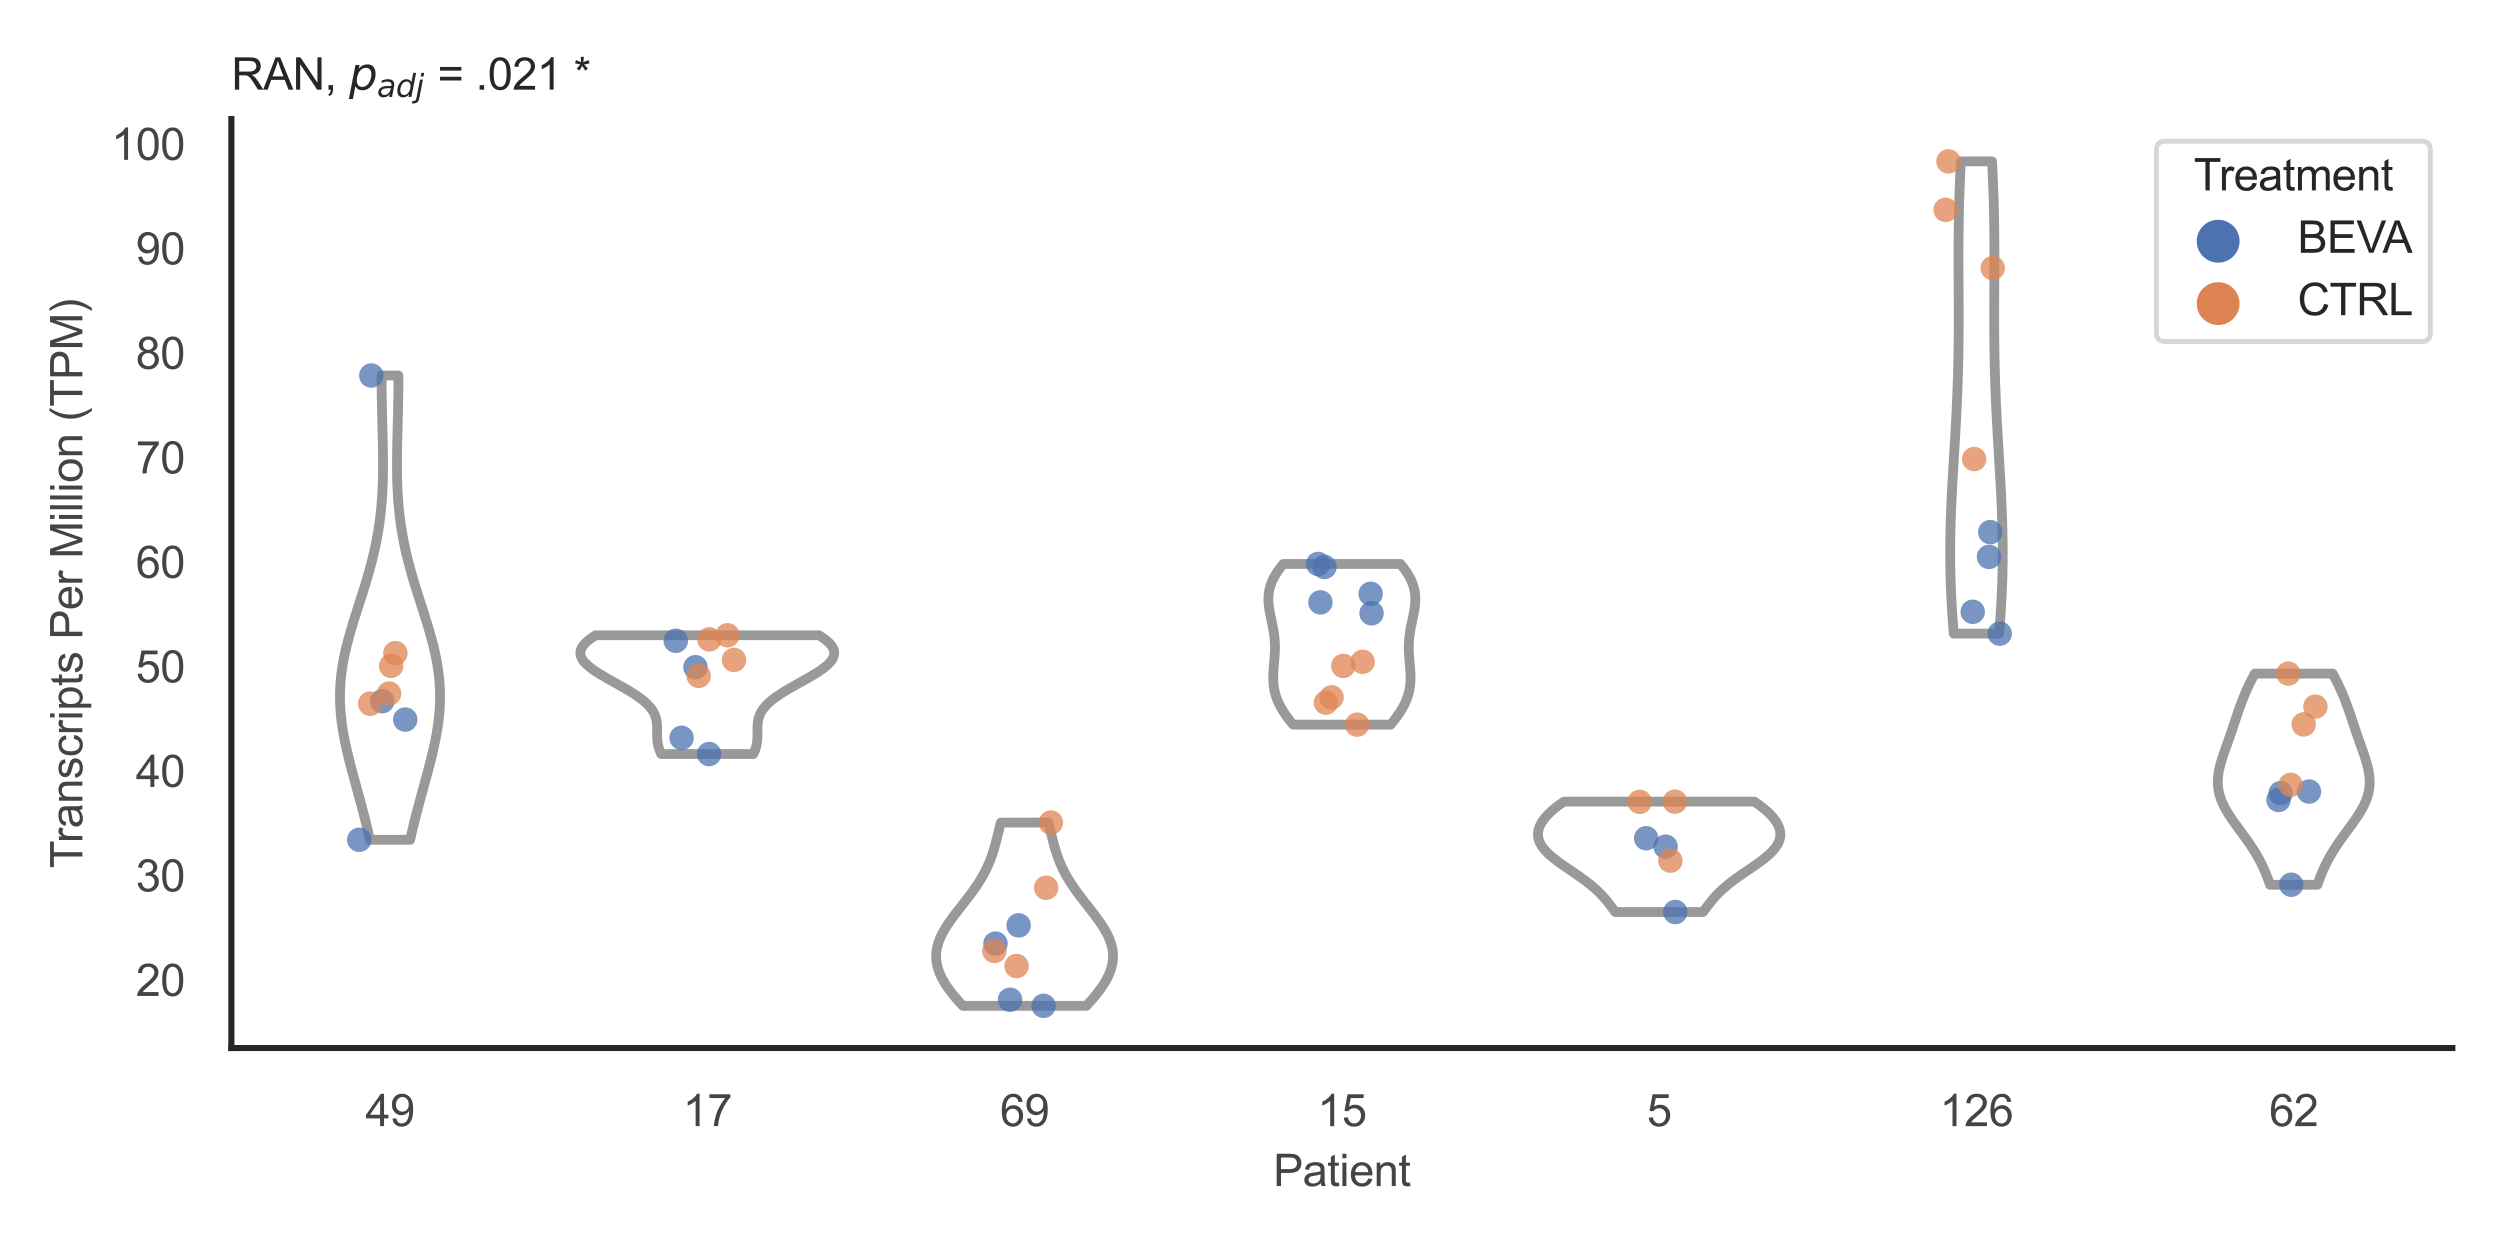 <?xml version="1.0" encoding="utf-8" standalone="no"?>
<!DOCTYPE svg PUBLIC "-//W3C//DTD SVG 1.1//EN"
  "http://www.w3.org/Graphics/SVG/1.1/DTD/svg11.dtd">
<svg xmlns:xlink="http://www.w3.org/1999/xlink" width="510.236pt" height="255.118pt" viewBox="0 0 510.236 255.118" xmlns="http://www.w3.org/2000/svg" version="1.1">
 <defs>
  <style type="text/css">*{stroke-linejoin: round; stroke-linecap: butt}</style>
 </defs>
 <g id="figure_1">
  <g id="patch_1">
   <path d="M 0 255.118 
L 510.236 255.118 
L 510.236 0 
L 0 0 
z
" style="fill: #ffffff"/>
  </g>
  <g id="axes_1">
   <g id="patch_2">
    <path d="M 47.22 213.898 
L 500.516 213.898 
L 500.516 24.32 
L 47.22 24.32 
z
" style="fill: #ffffff"/>
   </g>
   <g id="matplotlib.axis_1">
    <g id="xtick_1">
     <g id="text_1">
      <!-- 49 -->
      <g style="fill: #444444" transform="translate(74.593 229.84)scale(0.09 -0.09)">
       <defs>
        <path id="ArialMT-34" d="M 2069 0 
L 2069 1097 
L 81 1097 
L 81 1613 
L 2172 4581 
L 2631 4581 
L 2631 1613 
L 3250 1613 
L 3250 1097 
L 2631 1097 
L 2631 0 
L 2069 0 
z
M 2069 1613 
L 2069 3678 
L 634 1613 
L 2069 1613 
z
" transform="scale(0.016)"/>
        <path id="ArialMT-39" d="M 350 1059 
L 891 1109 
Q 959 728 1153 556 
Q 1347 384 1650 384 
Q 1909 384 2104 503 
Q 2300 622 2425 820 
Q 2550 1019 2634 1356 
Q 2719 1694 2719 2044 
Q 2719 2081 2716 2156 
Q 2547 1888 2255 1720 
Q 1963 1553 1622 1553 
Q 1053 1553 659 1965 
Q 266 2378 266 3053 
Q 266 3750 677 4175 
Q 1088 4600 1706 4600 
Q 2153 4600 2523 4359 
Q 2894 4119 3086 3673 
Q 3278 3228 3278 2384 
Q 3278 1506 3087 986 
Q 2897 466 2520 194 
Q 2144 -78 1638 -78 
Q 1100 -78 759 220 
Q 419 519 350 1059 
z
M 2653 3081 
Q 2653 3566 2395 3850 
Q 2138 4134 1775 4134 
Q 1400 4134 1122 3828 
Q 844 3522 844 3034 
Q 844 2597 1108 2323 
Q 1372 2050 1759 2050 
Q 2150 2050 2401 2323 
Q 2653 2597 2653 3081 
z
" transform="scale(0.016)"/>
       </defs>
       <use xlink:href="#ArialMT-34"/>
       <use xlink:href="#ArialMT-39" x="55.615"/>
      </g>
     </g>
    </g>
    <g id="xtick_2">
     <g id="text_2">
      <!-- 17 -->
      <g style="fill: #444444" transform="translate(139.35 229.84)scale(0.09 -0.09)">
       <defs>
        <path id="ArialMT-31" d="M 2384 0 
L 1822 0 
L 1822 3584 
Q 1619 3391 1289 3197 
Q 959 3003 697 2906 
L 697 3450 
Q 1169 3672 1522 3987 
Q 1875 4303 2022 4600 
L 2384 4600 
L 2384 0 
z
" transform="scale(0.016)"/>
        <path id="ArialMT-37" d="M 303 3981 
L 303 4522 
L 3269 4522 
L 3269 4084 
Q 2831 3619 2401 2847 
Q 1972 2075 1738 1259 
Q 1569 684 1522 0 
L 944 0 
Q 953 541 1156 1306 
Q 1359 2072 1739 2783 
Q 2119 3494 2547 3981 
L 303 3981 
z
" transform="scale(0.016)"/>
       </defs>
       <use xlink:href="#ArialMT-31"/>
       <use xlink:href="#ArialMT-37" x="55.615"/>
      </g>
     </g>
    </g>
    <g id="xtick_3">
     <g id="text_3">
      <!-- 69 -->
      <g style="fill: #444444" transform="translate(204.107 229.84)scale(0.09 -0.09)">
       <defs>
        <path id="ArialMT-36" d="M 3184 3459 
L 2625 3416 
Q 2550 3747 2413 3897 
Q 2184 4138 1850 4138 
Q 1581 4138 1378 3988 
Q 1113 3794 959 3422 
Q 806 3050 800 2363 
Q 1003 2672 1297 2822 
Q 1591 2972 1913 2972 
Q 2475 2972 2870 2558 
Q 3266 2144 3266 1488 
Q 3266 1056 3080 686 
Q 2894 316 2569 119 
Q 2244 -78 1831 -78 
Q 1128 -78 684 439 
Q 241 956 241 2144 
Q 241 3472 731 4075 
Q 1159 4600 1884 4600 
Q 2425 4600 2770 4297 
Q 3116 3994 3184 3459 
z
M 888 1484 
Q 888 1194 1011 928 
Q 1134 663 1356 523 
Q 1578 384 1822 384 
Q 2178 384 2434 671 
Q 2691 959 2691 1453 
Q 2691 1928 2437 2201 
Q 2184 2475 1800 2475 
Q 1419 2475 1153 2201 
Q 888 1928 888 1484 
z
" transform="scale(0.016)"/>
       </defs>
       <use xlink:href="#ArialMT-36"/>
       <use xlink:href="#ArialMT-39" x="55.615"/>
      </g>
     </g>
    </g>
    <g id="xtick_4">
     <g id="text_4">
      <!-- 15 -->
      <g style="fill: #444444" transform="translate(268.863 229.84)scale(0.09 -0.09)">
       <defs>
        <path id="ArialMT-35" d="M 266 1200 
L 856 1250 
Q 922 819 1161 601 
Q 1400 384 1738 384 
Q 2144 384 2425 690 
Q 2706 997 2706 1503 
Q 2706 1984 2436 2262 
Q 2166 2541 1728 2541 
Q 1456 2541 1237 2417 
Q 1019 2294 894 2097 
L 366 2166 
L 809 4519 
L 3088 4519 
L 3088 3981 
L 1259 3981 
L 1013 2750 
Q 1425 3038 1878 3038 
Q 2478 3038 2890 2622 
Q 3303 2206 3303 1553 
Q 3303 931 2941 478 
Q 2500 -78 1738 -78 
Q 1113 -78 717 272 
Q 322 622 266 1200 
z
" transform="scale(0.016)"/>
       </defs>
       <use xlink:href="#ArialMT-31"/>
       <use xlink:href="#ArialMT-35" x="55.615"/>
      </g>
     </g>
    </g>
    <g id="xtick_5">
     <g id="text_5">
      <!-- 5 -->
      <g style="fill: #444444" transform="translate(336.122 229.84)scale(0.09 -0.09)">
       <use xlink:href="#ArialMT-35"/>
      </g>
     </g>
    </g>
    <g id="xtick_6">
     <g id="text_6">
      <!-- 126 -->
      <g style="fill: #444444" transform="translate(395.874 229.84)scale(0.09 -0.09)">
       <defs>
        <path id="ArialMT-32" d="M 3222 541 
L 3222 0 
L 194 0 
Q 188 203 259 391 
Q 375 700 629 1000 
Q 884 1300 1366 1694 
Q 2113 2306 2375 2664 
Q 2638 3022 2638 3341 
Q 2638 3675 2398 3904 
Q 2159 4134 1775 4134 
Q 1369 4134 1125 3890 
Q 881 3647 878 3216 
L 300 3275 
Q 359 3922 746 4261 
Q 1134 4600 1788 4600 
Q 2447 4600 2831 4234 
Q 3216 3869 3216 3328 
Q 3216 3053 3103 2787 
Q 2991 2522 2730 2228 
Q 2469 1934 1863 1422 
Q 1356 997 1212 845 
Q 1069 694 975 541 
L 3222 541 
z
" transform="scale(0.016)"/>
       </defs>
       <use xlink:href="#ArialMT-31"/>
       <use xlink:href="#ArialMT-32" x="55.615"/>
       <use xlink:href="#ArialMT-36" x="111.23"/>
      </g>
     </g>
    </g>
    <g id="xtick_7">
     <g id="text_7">
      <!-- 62 -->
      <g style="fill: #444444" transform="translate(463.133 229.84)scale(0.09 -0.09)">
       <use xlink:href="#ArialMT-36"/>
       <use xlink:href="#ArialMT-32" x="55.615"/>
      </g>
     </g>
    </g>
    <g id="text_8">
     <!-- Patient -->
     <g style="fill: #444444" transform="translate(259.859 242.071)scale(0.09 -0.09)">
      <defs>
       <path id="ArialMT-50" d="M 494 0 
L 494 4581 
L 2222 4581 
Q 2678 4581 2919 4538 
Q 3256 4481 3484 4323 
Q 3713 4166 3852 3881 
Q 3991 3597 3991 3256 
Q 3991 2672 3619 2267 
Q 3247 1863 2275 1863 
L 1100 1863 
L 1100 0 
L 494 0 
z
M 1100 2403 
L 2284 2403 
Q 2872 2403 3119 2622 
Q 3366 2841 3366 3238 
Q 3366 3525 3220 3729 
Q 3075 3934 2838 4000 
Q 2684 4041 2272 4041 
L 1100 4041 
L 1100 2403 
z
" transform="scale(0.016)"/>
       <path id="ArialMT-61" d="M 2588 409 
Q 2275 144 1986 34 
Q 1697 -75 1366 -75 
Q 819 -75 525 192 
Q 231 459 231 875 
Q 231 1119 342 1320 
Q 453 1522 633 1644 
Q 813 1766 1038 1828 
Q 1203 1872 1538 1913 
Q 2219 1994 2541 2106 
Q 2544 2222 2544 2253 
Q 2544 2597 2384 2738 
Q 2169 2928 1744 2928 
Q 1347 2928 1158 2789 
Q 969 2650 878 2297 
L 328 2372 
Q 403 2725 575 2942 
Q 747 3159 1072 3276 
Q 1397 3394 1825 3394 
Q 2250 3394 2515 3294 
Q 2781 3194 2906 3042 
Q 3031 2891 3081 2659 
Q 3109 2516 3109 2141 
L 3109 1391 
Q 3109 606 3145 398 
Q 3181 191 3288 0 
L 2700 0 
Q 2613 175 2588 409 
z
M 2541 1666 
Q 2234 1541 1622 1453 
Q 1275 1403 1131 1340 
Q 988 1278 909 1158 
Q 831 1038 831 891 
Q 831 666 1001 516 
Q 1172 366 1500 366 
Q 1825 366 2078 508 
Q 2331 650 2450 897 
Q 2541 1088 2541 1459 
L 2541 1666 
z
" transform="scale(0.016)"/>
       <path id="ArialMT-74" d="M 1650 503 
L 1731 6 
Q 1494 -44 1306 -44 
Q 1000 -44 831 53 
Q 663 150 594 308 
Q 525 466 525 972 
L 525 2881 
L 113 2881 
L 113 3319 
L 525 3319 
L 525 4141 
L 1084 4478 
L 1084 3319 
L 1650 3319 
L 1650 2881 
L 1084 2881 
L 1084 941 
Q 1084 700 1114 631 
Q 1144 563 1211 522 
Q 1278 481 1403 481 
Q 1497 481 1650 503 
z
" transform="scale(0.016)"/>
       <path id="ArialMT-69" d="M 425 3934 
L 425 4581 
L 988 4581 
L 988 3934 
L 425 3934 
z
M 425 0 
L 425 3319 
L 988 3319 
L 988 0 
L 425 0 
z
" transform="scale(0.016)"/>
       <path id="ArialMT-65" d="M 2694 1069 
L 3275 997 
Q 3138 488 2766 206 
Q 2394 -75 1816 -75 
Q 1088 -75 661 373 
Q 234 822 234 1631 
Q 234 2469 665 2931 
Q 1097 3394 1784 3394 
Q 2450 3394 2872 2941 
Q 3294 2488 3294 1666 
Q 3294 1616 3291 1516 
L 816 1516 
Q 847 969 1125 678 
Q 1403 388 1819 388 
Q 2128 388 2347 550 
Q 2566 713 2694 1069 
z
M 847 1978 
L 2700 1978 
Q 2663 2397 2488 2606 
Q 2219 2931 1791 2931 
Q 1403 2931 1139 2672 
Q 875 2413 847 1978 
z
" transform="scale(0.016)"/>
       <path id="ArialMT-6e" d="M 422 0 
L 422 3319 
L 928 3319 
L 928 2847 
Q 1294 3394 1984 3394 
Q 2284 3394 2536 3286 
Q 2788 3178 2913 3003 
Q 3038 2828 3088 2588 
Q 3119 2431 3119 2041 
L 3119 0 
L 2556 0 
L 2556 2019 
Q 2556 2363 2490 2533 
Q 2425 2703 2258 2804 
Q 2091 2906 1866 2906 
Q 1506 2906 1245 2678 
Q 984 2450 984 1813 
L 984 0 
L 422 0 
z
" transform="scale(0.016)"/>
      </defs>
      <use xlink:href="#ArialMT-50"/>
      <use xlink:href="#ArialMT-61" x="66.699"/>
      <use xlink:href="#ArialMT-74" x="122.314"/>
      <use xlink:href="#ArialMT-69" x="150.098"/>
      <use xlink:href="#ArialMT-65" x="172.314"/>
      <use xlink:href="#ArialMT-6e" x="227.93"/>
      <use xlink:href="#ArialMT-74" x="283.545"/>
     </g>
    </g>
   </g>
   <g id="matplotlib.axis_2">
    <g id="ytick_1">
     <g id="text_9">
      <!-- 20 -->
      <g style="fill: #444444" transform="translate(27.71 203.26)scale(0.09 -0.09)">
       <defs>
        <path id="ArialMT-30" d="M 266 2259 
Q 266 3072 433 3567 
Q 600 4063 929 4331 
Q 1259 4600 1759 4600 
Q 2128 4600 2406 4451 
Q 2684 4303 2865 4023 
Q 3047 3744 3150 3342 
Q 3253 2941 3253 2259 
Q 3253 1453 3087 958 
Q 2922 463 2592 192 
Q 2263 -78 1759 -78 
Q 1097 -78 719 397 
Q 266 969 266 2259 
z
M 844 2259 
Q 844 1131 1108 757 
Q 1372 384 1759 384 
Q 2147 384 2411 759 
Q 2675 1134 2675 2259 
Q 2675 3391 2411 3762 
Q 2147 4134 1753 4134 
Q 1366 4134 1134 3806 
Q 844 3388 844 2259 
z
" transform="scale(0.016)"/>
       </defs>
       <use xlink:href="#ArialMT-32"/>
       <use xlink:href="#ArialMT-30" x="55.615"/>
      </g>
     </g>
    </g>
    <g id="ytick_2">
     <g id="text_10">
      <!-- 30 -->
      <g style="fill: #444444" transform="translate(27.71 181.932)scale(0.09 -0.09)">
       <defs>
        <path id="ArialMT-33" d="M 269 1209 
L 831 1284 
Q 928 806 1161 595 
Q 1394 384 1728 384 
Q 2125 384 2398 659 
Q 2672 934 2672 1341 
Q 2672 1728 2419 1979 
Q 2166 2231 1775 2231 
Q 1616 2231 1378 2169 
L 1441 2663 
Q 1497 2656 1531 2656 
Q 1891 2656 2178 2843 
Q 2466 3031 2466 3422 
Q 2466 3731 2256 3934 
Q 2047 4138 1716 4138 
Q 1388 4138 1169 3931 
Q 950 3725 888 3313 
L 325 3413 
Q 428 3978 793 4289 
Q 1159 4600 1703 4600 
Q 2078 4600 2393 4439 
Q 2709 4278 2876 4000 
Q 3044 3722 3044 3409 
Q 3044 3113 2884 2869 
Q 2725 2625 2413 2481 
Q 2819 2388 3044 2092 
Q 3269 1797 3269 1353 
Q 3269 753 2831 336 
Q 2394 -81 1725 -81 
Q 1122 -81 723 278 
Q 325 638 269 1209 
z
" transform="scale(0.016)"/>
       </defs>
       <use xlink:href="#ArialMT-33"/>
       <use xlink:href="#ArialMT-30" x="55.615"/>
      </g>
     </g>
    </g>
    <g id="ytick_3">
     <g id="text_11">
      <!-- 40 -->
      <g style="fill: #444444" transform="translate(27.71 160.603)scale(0.09 -0.09)">
       <use xlink:href="#ArialMT-34"/>
       <use xlink:href="#ArialMT-30" x="55.615"/>
      </g>
     </g>
    </g>
    <g id="ytick_4">
     <g id="text_12">
      <!-- 50 -->
      <g style="fill: #444444" transform="translate(27.71 139.275)scale(0.09 -0.09)">
       <use xlink:href="#ArialMT-35"/>
       <use xlink:href="#ArialMT-30" x="55.615"/>
      </g>
     </g>
    </g>
    <g id="ytick_5">
     <g id="text_13">
      <!-- 60 -->
      <g style="fill: #444444" transform="translate(27.71 117.946)scale(0.09 -0.09)">
       <use xlink:href="#ArialMT-36"/>
       <use xlink:href="#ArialMT-30" x="55.615"/>
      </g>
     </g>
    </g>
    <g id="ytick_6">
     <g id="text_14">
      <!-- 70 -->
      <g style="fill: #444444" transform="translate(27.71 96.618)scale(0.09 -0.09)">
       <use xlink:href="#ArialMT-37"/>
       <use xlink:href="#ArialMT-30" x="55.615"/>
      </g>
     </g>
    </g>
    <g id="ytick_7">
     <g id="text_15">
      <!-- 80 -->
      <g style="fill: #444444" transform="translate(27.71 75.289)scale(0.09 -0.09)">
       <defs>
        <path id="ArialMT-38" d="M 1131 2484 
Q 781 2613 612 2850 
Q 444 3088 444 3419 
Q 444 3919 803 4259 
Q 1163 4600 1759 4600 
Q 2359 4600 2725 4251 
Q 3091 3903 3091 3403 
Q 3091 3084 2923 2848 
Q 2756 2613 2416 2484 
Q 2838 2347 3058 2040 
Q 3278 1734 3278 1309 
Q 3278 722 2862 322 
Q 2447 -78 1769 -78 
Q 1091 -78 675 323 
Q 259 725 259 1325 
Q 259 1772 486 2073 
Q 713 2375 1131 2484 
z
M 1019 3438 
Q 1019 3113 1228 2906 
Q 1438 2700 1772 2700 
Q 2097 2700 2305 2904 
Q 2513 3109 2513 3406 
Q 2513 3716 2298 3927 
Q 2084 4138 1766 4138 
Q 1444 4138 1231 3931 
Q 1019 3725 1019 3438 
z
M 838 1322 
Q 838 1081 952 856 
Q 1066 631 1291 507 
Q 1516 384 1775 384 
Q 2178 384 2440 643 
Q 2703 903 2703 1303 
Q 2703 1709 2433 1975 
Q 2163 2241 1756 2241 
Q 1359 2241 1098 1978 
Q 838 1716 838 1322 
z
" transform="scale(0.016)"/>
       </defs>
       <use xlink:href="#ArialMT-38"/>
       <use xlink:href="#ArialMT-30" x="55.615"/>
      </g>
     </g>
    </g>
    <g id="ytick_8">
     <g id="text_16">
      <!-- 90 -->
      <g style="fill: #444444" transform="translate(27.71 53.961)scale(0.09 -0.09)">
       <use xlink:href="#ArialMT-39"/>
       <use xlink:href="#ArialMT-30" x="55.615"/>
      </g>
     </g>
    </g>
    <g id="ytick_9">
     <g id="text_17">
      <!-- 100 -->
      <g style="fill: #444444" transform="translate(22.705 32.632)scale(0.09 -0.09)">
       <use xlink:href="#ArialMT-31"/>
       <use xlink:href="#ArialMT-30" x="55.615"/>
       <use xlink:href="#ArialMT-30" x="111.23"/>
      </g>
     </g>
    </g>
    <g id="text_18">
     <!-- Transcripts Per Million (TPM) -->
     <g style="fill: #444444" transform="translate(16.811 177.194)rotate(-90)scale(0.09 -0.09)">
      <defs>
       <path id="ArialMT-54" d="M 1659 0 
L 1659 4041 
L 150 4041 
L 150 4581 
L 3781 4581 
L 3781 4041 
L 2266 4041 
L 2266 0 
L 1659 0 
z
" transform="scale(0.016)"/>
       <path id="ArialMT-72" d="M 416 0 
L 416 3319 
L 922 3319 
L 922 2816 
Q 1116 3169 1280 3281 
Q 1444 3394 1641 3394 
Q 1925 3394 2219 3213 
L 2025 2691 
Q 1819 2813 1613 2813 
Q 1428 2813 1281 2702 
Q 1134 2591 1072 2394 
Q 978 2094 978 1738 
L 978 0 
L 416 0 
z
" transform="scale(0.016)"/>
       <path id="ArialMT-73" d="M 197 991 
L 753 1078 
Q 800 744 1014 566 
Q 1228 388 1613 388 
Q 2000 388 2187 545 
Q 2375 703 2375 916 
Q 2375 1106 2209 1216 
Q 2094 1291 1634 1406 
Q 1016 1563 777 1677 
Q 538 1791 414 1992 
Q 291 2194 291 2438 
Q 291 2659 392 2848 
Q 494 3038 669 3163 
Q 800 3259 1026 3326 
Q 1253 3394 1513 3394 
Q 1903 3394 2198 3281 
Q 2494 3169 2634 2976 
Q 2775 2784 2828 2463 
L 2278 2388 
Q 2241 2644 2061 2787 
Q 1881 2931 1553 2931 
Q 1166 2931 1000 2803 
Q 834 2675 834 2503 
Q 834 2394 903 2306 
Q 972 2216 1119 2156 
Q 1203 2125 1616 2013 
Q 2213 1853 2448 1751 
Q 2684 1650 2818 1456 
Q 2953 1263 2953 975 
Q 2953 694 2789 445 
Q 2625 197 2315 61 
Q 2006 -75 1616 -75 
Q 969 -75 630 194 
Q 291 463 197 991 
z
" transform="scale(0.016)"/>
       <path id="ArialMT-63" d="M 2588 1216 
L 3141 1144 
Q 3050 572 2676 248 
Q 2303 -75 1759 -75 
Q 1078 -75 664 370 
Q 250 816 250 1647 
Q 250 2184 428 2587 
Q 606 2991 970 3192 
Q 1334 3394 1763 3394 
Q 2303 3394 2647 3120 
Q 2991 2847 3088 2344 
L 2541 2259 
Q 2463 2594 2264 2762 
Q 2066 2931 1784 2931 
Q 1359 2931 1093 2626 
Q 828 2322 828 1663 
Q 828 994 1084 691 
Q 1341 388 1753 388 
Q 2084 388 2306 591 
Q 2528 794 2588 1216 
z
" transform="scale(0.016)"/>
       <path id="ArialMT-70" d="M 422 -1272 
L 422 3319 
L 934 3319 
L 934 2888 
Q 1116 3141 1344 3267 
Q 1572 3394 1897 3394 
Q 2322 3394 2647 3175 
Q 2972 2956 3137 2557 
Q 3303 2159 3303 1684 
Q 3303 1175 3120 767 
Q 2938 359 2589 142 
Q 2241 -75 1856 -75 
Q 1575 -75 1351 44 
Q 1128 163 984 344 
L 984 -1272 
L 422 -1272 
z
M 931 1641 
Q 931 1000 1190 694 
Q 1450 388 1819 388 
Q 2194 388 2461 705 
Q 2728 1022 2728 1688 
Q 2728 2322 2467 2637 
Q 2206 2953 1844 2953 
Q 1484 2953 1207 2617 
Q 931 2281 931 1641 
z
" transform="scale(0.016)"/>
       <path id="ArialMT-20" transform="scale(0.016)"/>
       <path id="ArialMT-4d" d="M 475 0 
L 475 4581 
L 1388 4581 
L 2472 1338 
Q 2622 884 2691 659 
Q 2769 909 2934 1394 
L 4031 4581 
L 4847 4581 
L 4847 0 
L 4263 0 
L 4263 3834 
L 2931 0 
L 2384 0 
L 1059 3900 
L 1059 0 
L 475 0 
z
" transform="scale(0.016)"/>
       <path id="ArialMT-6c" d="M 409 0 
L 409 4581 
L 972 4581 
L 972 0 
L 409 0 
z
" transform="scale(0.016)"/>
       <path id="ArialMT-6f" d="M 213 1659 
Q 213 2581 725 3025 
Q 1153 3394 1769 3394 
Q 2453 3394 2887 2945 
Q 3322 2497 3322 1706 
Q 3322 1066 3130 698 
Q 2938 331 2570 128 
Q 2203 -75 1769 -75 
Q 1072 -75 642 372 
Q 213 819 213 1659 
z
M 791 1659 
Q 791 1022 1069 705 
Q 1347 388 1769 388 
Q 2188 388 2466 706 
Q 2744 1025 2744 1678 
Q 2744 2294 2464 2611 
Q 2184 2928 1769 2928 
Q 1347 2928 1069 2612 
Q 791 2297 791 1659 
z
" transform="scale(0.016)"/>
       <path id="ArialMT-28" d="M 1497 -1347 
Q 1031 -759 709 28 
Q 388 816 388 1659 
Q 388 2403 628 3084 
Q 909 3875 1497 4659 
L 1900 4659 
Q 1522 4009 1400 3731 
Q 1209 3300 1100 2831 
Q 966 2247 966 1656 
Q 966 153 1900 -1347 
L 1497 -1347 
z
" transform="scale(0.016)"/>
       <path id="ArialMT-29" d="M 791 -1347 
L 388 -1347 
Q 1322 153 1322 1656 
Q 1322 2244 1188 2822 
Q 1081 3291 891 3722 
Q 769 4003 388 4659 
L 791 4659 
Q 1378 3875 1659 3084 
Q 1900 2403 1900 1659 
Q 1900 816 1576 28 
Q 1253 -759 791 -1347 
z
" transform="scale(0.016)"/>
      </defs>
      <use xlink:href="#ArialMT-54"/>
      <use xlink:href="#ArialMT-72" x="57.334"/>
      <use xlink:href="#ArialMT-61" x="90.635"/>
      <use xlink:href="#ArialMT-6e" x="146.25"/>
      <use xlink:href="#ArialMT-73" x="201.865"/>
      <use xlink:href="#ArialMT-63" x="251.865"/>
      <use xlink:href="#ArialMT-72" x="301.865"/>
      <use xlink:href="#ArialMT-69" x="335.166"/>
      <use xlink:href="#ArialMT-70" x="357.383"/>
      <use xlink:href="#ArialMT-74" x="412.998"/>
      <use xlink:href="#ArialMT-73" x="440.781"/>
      <use xlink:href="#ArialMT-20" x="490.781"/>
      <use xlink:href="#ArialMT-50" x="518.564"/>
      <use xlink:href="#ArialMT-65" x="585.264"/>
      <use xlink:href="#ArialMT-72" x="640.879"/>
      <use xlink:href="#ArialMT-20" x="674.18"/>
      <use xlink:href="#ArialMT-4d" x="701.963"/>
      <use xlink:href="#ArialMT-69" x="785.264"/>
      <use xlink:href="#ArialMT-6c" x="807.48"/>
      <use xlink:href="#ArialMT-6c" x="829.697"/>
      <use xlink:href="#ArialMT-69" x="851.914"/>
      <use xlink:href="#ArialMT-6f" x="874.131"/>
      <use xlink:href="#ArialMT-6e" x="929.746"/>
      <use xlink:href="#ArialMT-20" x="985.361"/>
      <use xlink:href="#ArialMT-28" x="1013.145"/>
      <use xlink:href="#ArialMT-54" x="1046.445"/>
      <use xlink:href="#ArialMT-50" x="1107.529"/>
      <use xlink:href="#ArialMT-4d" x="1174.229"/>
      <use xlink:href="#ArialMT-29" x="1257.529"/>
     </g>
    </g>
   </g>
   <g id="PolyCollection_1">
    <defs>
     <path id="mc5d27fec1c" d="M 83.704 -83.722 
L 75.493 -83.722 
L 75.277 -84.679 
L 75.054 -85.636 
L 74.825 -86.593 
L 74.589 -87.55 
L 74.348 -88.508 
L 74.101 -89.465 
L 73.849 -90.422 
L 73.593 -91.379 
L 73.334 -92.336 
L 73.072 -93.293 
L 72.809 -94.25 
L 72.546 -95.207 
L 72.284 -96.165 
L 72.024 -97.122 
L 71.767 -98.079 
L 71.516 -99.036 
L 71.271 -99.993 
L 71.035 -100.95 
L 70.808 -101.907 
L 70.593 -102.864 
L 70.391 -103.822 
L 70.204 -104.779 
L 70.032 -105.736 
L 69.878 -106.693 
L 69.743 -107.65 
L 69.628 -108.607 
L 69.534 -109.564 
L 69.462 -110.521 
L 69.414 -111.478 
L 69.389 -112.436 
L 69.388 -113.393 
L 69.411 -114.35 
L 69.459 -115.307 
L 69.531 -116.264 
L 69.628 -117.221 
L 69.747 -118.178 
L 69.889 -119.135 
L 70.053 -120.093 
L 70.238 -121.05 
L 70.443 -122.007 
L 70.665 -122.964 
L 70.904 -123.921 
L 71.158 -124.878 
L 71.425 -125.835 
L 71.703 -126.792 
L 71.991 -127.75 
L 72.287 -128.707 
L 72.588 -129.664 
L 72.894 -130.621 
L 73.201 -131.578 
L 73.509 -132.535 
L 73.816 -133.492 
L 74.119 -134.449 
L 74.417 -135.406 
L 74.71 -136.364 
L 74.994 -137.321 
L 75.27 -138.278 
L 75.537 -139.235 
L 75.792 -140.192 
L 76.035 -141.149 
L 76.266 -142.106 
L 76.484 -143.063 
L 76.689 -144.021 
L 76.879 -144.978 
L 77.056 -145.935 
L 77.218 -146.892 
L 77.366 -147.849 
L 77.5 -148.806 
L 77.621 -149.763 
L 77.728 -150.72 
L 77.822 -151.677 
L 77.903 -152.635 
L 77.972 -153.592 
L 78.03 -154.549 
L 78.077 -155.506 
L 78.113 -156.463 
L 78.141 -157.42 
L 78.159 -158.377 
L 78.17 -159.334 
L 78.174 -160.292 
L 78.171 -161.249 
L 78.163 -162.206 
L 78.15 -163.163 
L 78.133 -164.12 
L 78.114 -165.077 
L 78.092 -166.034 
L 78.068 -166.991 
L 78.044 -167.949 
L 78.019 -168.906 
L 77.995 -169.863 
L 77.972 -170.82 
L 77.951 -171.777 
L 77.932 -172.734 
L 77.915 -173.691 
L 77.902 -174.648 
L 77.892 -175.605 
L 77.886 -176.563 
L 77.883 -177.52 
L 77.885 -178.477 
L 81.311 -178.477 
L 81.311 -178.477 
L 81.313 -177.52 
L 81.311 -176.563 
L 81.305 -175.605 
L 81.295 -174.648 
L 81.281 -173.691 
L 81.265 -172.734 
L 81.246 -171.777 
L 81.225 -170.82 
L 81.202 -169.863 
L 81.178 -168.906 
L 81.153 -167.949 
L 81.129 -166.991 
L 81.105 -166.034 
L 81.083 -165.077 
L 81.063 -164.12 
L 81.047 -163.163 
L 81.034 -162.206 
L 81.026 -161.249 
L 81.023 -160.292 
L 81.027 -159.334 
L 81.037 -158.377 
L 81.056 -157.42 
L 81.083 -156.463 
L 81.12 -155.506 
L 81.167 -154.549 
L 81.225 -153.592 
L 81.294 -152.635 
L 81.375 -151.677 
L 81.469 -150.72 
L 81.576 -149.763 
L 81.696 -148.806 
L 81.83 -147.849 
L 81.979 -146.892 
L 82.141 -145.935 
L 82.317 -144.978 
L 82.508 -144.021 
L 82.712 -143.063 
L 82.93 -142.106 
L 83.161 -141.149 
L 83.405 -140.192 
L 83.66 -139.235 
L 83.926 -138.278 
L 84.202 -137.321 
L 84.487 -136.364 
L 84.779 -135.406 
L 85.078 -134.449 
L 85.381 -133.492 
L 85.687 -132.535 
L 85.995 -131.578 
L 86.303 -130.621 
L 86.608 -129.664 
L 86.91 -128.707 
L 87.205 -127.75 
L 87.493 -126.792 
L 87.772 -125.835 
L 88.039 -124.878 
L 88.293 -123.921 
L 88.532 -122.964 
L 88.754 -122.007 
L 88.958 -121.05 
L 89.143 -120.093 
L 89.307 -119.135 
L 89.449 -118.178 
L 89.569 -117.221 
L 89.665 -116.264 
L 89.737 -115.307 
L 89.785 -114.35 
L 89.809 -113.393 
L 89.808 -112.436 
L 89.783 -111.478 
L 89.734 -110.521 
L 89.663 -109.564 
L 89.569 -108.607 
L 89.454 -107.65 
L 89.319 -106.693 
L 89.165 -105.736 
L 88.993 -104.779 
L 88.805 -103.822 
L 88.603 -102.864 
L 88.388 -101.907 
L 88.162 -100.95 
L 87.925 -99.993 
L 87.681 -99.036 
L 87.429 -98.079 
L 87.173 -97.122 
L 86.913 -96.165 
L 86.651 -95.207 
L 86.387 -94.25 
L 86.124 -93.293 
L 85.863 -92.336 
L 85.604 -91.379 
L 85.348 -90.422 
L 85.096 -89.465 
L 84.849 -88.508 
L 84.607 -87.55 
L 84.372 -86.593 
L 84.142 -85.636 
L 83.92 -84.679 
L 83.704 -83.722 
z
" style="stroke: #999999; stroke-width: 2"/>
    </defs>
    <g clip-path="url(#p50a2232efd)">
     <use xlink:href="#mc5d27fec1c" x="0" y="255.118" style="fill: #ffffff; stroke: #999999; stroke-width: 2"/>
    </g>
   </g>
   <g id="PolyCollection_2">
    <defs>
     <path id="mf8c03b401c" d="M 153.747 -101.221 
L 134.963 -101.221 
L 134.845 -101.466 
L 134.736 -101.711 
L 134.637 -101.956 
L 134.548 -102.201 
L 134.469 -102.446 
L 134.398 -102.691 
L 134.337 -102.935 
L 134.284 -103.18 
L 134.24 -103.425 
L 134.203 -103.67 
L 134.174 -103.915 
L 134.152 -104.16 
L 134.135 -104.405 
L 134.124 -104.65 
L 134.117 -104.894 
L 134.114 -105.139 
L 134.113 -105.384 
L 134.114 -105.629 
L 134.115 -105.874 
L 134.116 -106.119 
L 134.116 -106.364 
L 134.113 -106.609 
L 134.106 -106.854 
L 134.095 -107.098 
L 134.078 -107.343 
L 134.054 -107.588 
L 134.022 -107.833 
L 133.981 -108.078 
L 133.929 -108.323 
L 133.867 -108.568 
L 133.793 -108.813 
L 133.706 -109.057 
L 133.605 -109.302 
L 133.49 -109.547 
L 133.361 -109.792 
L 133.215 -110.037 
L 133.054 -110.282 
L 132.876 -110.527 
L 132.681 -110.772 
L 132.469 -111.016 
L 132.24 -111.261 
L 131.995 -111.506 
L 131.732 -111.751 
L 131.452 -111.996 
L 131.156 -112.241 
L 130.844 -112.486 
L 130.516 -112.731 
L 130.174 -112.975 
L 129.817 -113.22 
L 129.447 -113.465 
L 129.065 -113.71 
L 128.671 -113.955 
L 128.267 -114.2 
L 127.853 -114.445 
L 127.432 -114.69 
L 127.004 -114.934 
L 126.571 -115.179 
L 126.135 -115.424 
L 125.695 -115.669 
L 125.256 -115.914 
L 124.817 -116.159 
L 124.38 -116.404 
L 123.948 -116.649 
L 123.521 -116.893 
L 123.101 -117.138 
L 122.69 -117.383 
L 122.29 -117.628 
L 121.902 -117.873 
L 121.528 -118.118 
L 121.169 -118.363 
L 120.826 -118.608 
L 120.502 -118.853 
L 120.197 -119.097 
L 119.913 -119.342 
L 119.651 -119.587 
L 119.413 -119.832 
L 119.198 -120.077 
L 119.009 -120.322 
L 118.847 -120.567 
L 118.711 -120.812 
L 118.603 -121.056 
L 118.524 -121.301 
L 118.473 -121.546 
L 118.452 -121.791 
L 118.461 -122.036 
L 118.499 -122.281 
L 118.567 -122.526 
L 118.665 -122.771 
L 118.792 -123.015 
L 118.949 -123.26 
L 119.134 -123.505 
L 119.349 -123.75 
L 119.591 -123.995 
L 119.86 -124.24 
L 120.156 -124.485 
L 120.477 -124.73 
L 120.822 -124.974 
L 121.192 -125.219 
L 121.583 -125.464 
L 167.127 -125.464 
L 167.127 -125.464 
L 167.518 -125.219 
L 167.887 -124.974 
L 168.233 -124.73 
L 168.554 -124.485 
L 168.85 -124.24 
L 169.119 -123.995 
L 169.361 -123.75 
L 169.575 -123.505 
L 169.761 -123.26 
L 169.918 -123.015 
L 170.045 -122.771 
L 170.143 -122.526 
L 170.211 -122.281 
L 170.249 -122.036 
L 170.258 -121.791 
L 170.236 -121.546 
L 170.186 -121.301 
L 170.106 -121.056 
L 169.999 -120.812 
L 169.863 -120.567 
L 169.7 -120.322 
L 169.511 -120.077 
L 169.297 -119.832 
L 169.059 -119.587 
L 168.797 -119.342 
L 168.513 -119.097 
L 168.208 -118.853 
L 167.884 -118.608 
L 167.541 -118.363 
L 167.182 -118.118 
L 166.808 -117.873 
L 166.42 -117.628 
L 166.019 -117.383 
L 165.609 -117.138 
L 165.189 -116.893 
L 164.762 -116.649 
L 164.33 -116.404 
L 163.893 -116.159 
L 163.454 -115.914 
L 163.014 -115.669 
L 162.575 -115.424 
L 162.138 -115.179 
L 161.705 -114.934 
L 161.278 -114.69 
L 160.856 -114.445 
L 160.443 -114.2 
L 160.039 -113.955 
L 159.645 -113.71 
L 159.262 -113.465 
L 158.892 -113.22 
L 158.536 -112.975 
L 158.193 -112.731 
L 157.866 -112.486 
L 157.554 -112.241 
L 157.258 -111.996 
L 156.978 -111.751 
L 156.715 -111.506 
L 156.469 -111.261 
L 156.241 -111.016 
L 156.029 -110.772 
L 155.834 -110.527 
L 155.656 -110.282 
L 155.495 -110.037 
L 155.349 -109.792 
L 155.219 -109.547 
L 155.104 -109.302 
L 155.004 -109.057 
L 154.917 -108.813 
L 154.843 -108.568 
L 154.781 -108.323 
L 154.729 -108.078 
L 154.688 -107.833 
L 154.656 -107.588 
L 154.632 -107.343 
L 154.615 -107.098 
L 154.603 -106.854 
L 154.597 -106.609 
L 154.594 -106.364 
L 154.594 -106.119 
L 154.595 -105.874 
L 154.596 -105.629 
L 154.597 -105.384 
L 154.596 -105.139 
L 154.593 -104.894 
L 154.586 -104.65 
L 154.575 -104.405 
L 154.558 -104.16 
L 154.536 -103.915 
L 154.506 -103.67 
L 154.47 -103.425 
L 154.426 -103.18 
L 154.373 -102.935 
L 154.312 -102.691 
L 154.241 -102.446 
L 154.162 -102.201 
L 154.072 -101.956 
L 153.974 -101.711 
L 153.865 -101.466 
L 153.747 -101.221 
z
" style="stroke: #999999; stroke-width: 2"/>
    </defs>
    <g clip-path="url(#p50a2232efd)">
     <use xlink:href="#mf8c03b401c" x="0" y="255.118" style="fill: #ffffff; stroke: #999999; stroke-width: 2"/>
    </g>
   </g>
   <g id="PolyCollection_3">
    <defs>
     <path id="m14d8bfbb8d" d="M 221.715 -49.837 
L 196.508 -49.837 
L 196.16 -50.215 
L 195.817 -50.593 
L 195.482 -50.97 
L 195.154 -51.348 
L 194.834 -51.726 
L 194.524 -52.104 
L 194.223 -52.481 
L 193.933 -52.859 
L 193.654 -53.237 
L 193.386 -53.614 
L 193.131 -53.992 
L 192.888 -54.37 
L 192.658 -54.748 
L 192.442 -55.125 
L 192.24 -55.503 
L 192.053 -55.881 
L 191.881 -56.259 
L 191.725 -56.636 
L 191.584 -57.014 
L 191.46 -57.392 
L 191.352 -57.769 
L 191.26 -58.147 
L 191.186 -58.525 
L 191.129 -58.903 
L 191.09 -59.28 
L 191.068 -59.658 
L 191.063 -60.036 
L 191.076 -60.414 
L 191.106 -60.791 
L 191.154 -61.169 
L 191.218 -61.547 
L 191.3 -61.924 
L 191.398 -62.302 
L 191.513 -62.68 
L 191.643 -63.058 
L 191.789 -63.435 
L 191.95 -63.813 
L 192.125 -64.191 
L 192.314 -64.568 
L 192.516 -64.946 
L 192.73 -65.324 
L 192.956 -65.702 
L 193.192 -66.079 
L 193.438 -66.457 
L 193.694 -66.835 
L 193.958 -67.213 
L 194.229 -67.59 
L 194.506 -67.968 
L 194.789 -68.346 
L 195.076 -68.723 
L 195.367 -69.101 
L 195.661 -69.479 
L 195.956 -69.857 
L 196.252 -70.234 
L 196.549 -70.612 
L 196.844 -70.99 
L 197.138 -71.368 
L 197.43 -71.745 
L 197.719 -72.123 
L 198.003 -72.501 
L 198.284 -72.878 
L 198.559 -73.256 
L 198.828 -73.634 
L 199.092 -74.012 
L 199.349 -74.389 
L 199.599 -74.767 
L 199.842 -75.145 
L 200.077 -75.523 
L 200.304 -75.9 
L 200.524 -76.278 
L 200.735 -76.656 
L 200.938 -77.033 
L 201.133 -77.411 
L 201.32 -77.789 
L 201.498 -78.167 
L 201.669 -78.544 
L 201.832 -78.922 
L 201.988 -79.3 
L 202.137 -79.678 
L 202.278 -80.055 
L 202.414 -80.433 
L 202.543 -80.811 
L 202.666 -81.188 
L 202.785 -81.566 
L 202.899 -81.944 
L 203.008 -82.322 
L 203.114 -82.699 
L 203.216 -83.077 
L 203.316 -83.455 
L 203.413 -83.832 
L 203.509 -84.21 
L 203.604 -84.588 
L 203.697 -84.966 
L 203.791 -85.343 
L 203.884 -85.721 
L 203.978 -86.099 
L 204.073 -86.477 
L 204.169 -86.854 
L 204.267 -87.232 
L 213.956 -87.232 
L 213.956 -87.232 
L 214.054 -86.854 
L 214.15 -86.477 
L 214.245 -86.099 
L 214.339 -85.721 
L 214.432 -85.343 
L 214.526 -84.966 
L 214.619 -84.588 
L 214.714 -84.21 
L 214.81 -83.832 
L 214.907 -83.455 
L 215.007 -83.077 
L 215.109 -82.699 
L 215.215 -82.322 
L 215.325 -81.944 
L 215.438 -81.566 
L 215.557 -81.188 
L 215.68 -80.811 
L 215.809 -80.433 
L 215.945 -80.055 
L 216.086 -79.678 
L 216.235 -79.3 
L 216.391 -78.922 
L 216.554 -78.544 
L 216.725 -78.167 
L 216.903 -77.789 
L 217.09 -77.411 
L 217.285 -77.033 
L 217.488 -76.656 
L 217.699 -76.278 
L 217.919 -75.9 
L 218.146 -75.523 
L 218.381 -75.145 
L 218.624 -74.767 
L 218.874 -74.389 
L 219.131 -74.012 
L 219.395 -73.634 
L 219.664 -73.256 
L 219.939 -72.878 
L 220.22 -72.501 
L 220.504 -72.123 
L 220.793 -71.745 
L 221.085 -71.368 
L 221.379 -70.99 
L 221.674 -70.612 
L 221.971 -70.234 
L 222.267 -69.857 
L 222.562 -69.479 
L 222.856 -69.101 
L 223.147 -68.723 
L 223.434 -68.346 
L 223.717 -67.968 
L 223.994 -67.59 
L 224.265 -67.213 
L 224.529 -66.835 
L 224.785 -66.457 
L 225.031 -66.079 
L 225.268 -65.702 
L 225.493 -65.324 
L 225.707 -64.946 
L 225.909 -64.568 
L 226.098 -64.191 
L 226.273 -63.813 
L 226.434 -63.435 
L 226.58 -63.058 
L 226.71 -62.68 
L 226.825 -62.302 
L 226.923 -61.924 
L 227.005 -61.547 
L 227.069 -61.169 
L 227.117 -60.791 
L 227.147 -60.414 
L 227.16 -60.036 
L 227.155 -59.658 
L 227.133 -59.28 
L 227.094 -58.903 
L 227.037 -58.525 
L 226.963 -58.147 
L 226.871 -57.769 
L 226.763 -57.392 
L 226.639 -57.014 
L 226.498 -56.636 
L 226.342 -56.259 
L 226.17 -55.881 
L 225.983 -55.503 
L 225.781 -55.125 
L 225.565 -54.748 
L 225.335 -54.37 
L 225.092 -53.992 
L 224.837 -53.614 
L 224.569 -53.237 
L 224.29 -52.859 
L 224 -52.481 
L 223.699 -52.104 
L 223.389 -51.726 
L 223.069 -51.348 
L 222.741 -50.97 
L 222.406 -50.593 
L 222.063 -50.215 
L 221.715 -49.837 
z
" style="stroke: #999999; stroke-width: 2"/>
    </defs>
    <g clip-path="url(#p50a2232efd)">
     <use xlink:href="#m14d8bfbb8d" x="0" y="255.118" style="fill: #ffffff; stroke: #999999; stroke-width: 2"/>
    </g>
   </g>
   <g id="PolyCollection_4">
    <defs>
     <path id="m97861c2cf7" d="M 283.813 -107.219 
L 263.924 -107.219 
L 263.652 -107.55 
L 263.387 -107.881 
L 263.129 -108.213 
L 262.877 -108.544 
L 262.633 -108.875 
L 262.398 -109.206 
L 262.172 -109.538 
L 261.955 -109.869 
L 261.747 -110.2 
L 261.55 -110.531 
L 261.364 -110.862 
L 261.188 -111.194 
L 261.023 -111.525 
L 260.87 -111.856 
L 260.727 -112.187 
L 260.597 -112.519 
L 260.477 -112.85 
L 260.369 -113.181 
L 260.273 -113.512 
L 260.187 -113.844 
L 260.112 -114.175 
L 260.048 -114.506 
L 259.993 -114.837 
L 259.949 -115.168 
L 259.914 -115.5 
L 259.887 -115.831 
L 259.869 -116.162 
L 259.859 -116.493 
L 259.856 -116.825 
L 259.859 -117.156 
L 259.868 -117.487 
L 259.882 -117.818 
L 259.9 -118.149 
L 259.922 -118.481 
L 259.947 -118.812 
L 259.974 -119.143 
L 260.002 -119.474 
L 260.031 -119.806 
L 260.059 -120.137 
L 260.087 -120.468 
L 260.114 -120.799 
L 260.138 -121.131 
L 260.159 -121.462 
L 260.177 -121.793 
L 260.192 -122.124 
L 260.202 -122.455 
L 260.207 -122.787 
L 260.208 -123.118 
L 260.203 -123.449 
L 260.192 -123.78 
L 260.176 -124.112 
L 260.154 -124.443 
L 260.126 -124.774 
L 260.093 -125.105 
L 260.054 -125.437 
L 260.01 -125.768 
L 259.96 -126.099 
L 259.907 -126.43 
L 259.849 -126.761 
L 259.787 -127.093 
L 259.722 -127.424 
L 259.655 -127.755 
L 259.585 -128.086 
L 259.515 -128.418 
L 259.444 -128.749 
L 259.374 -129.08 
L 259.305 -129.411 
L 259.239 -129.742 
L 259.175 -130.074 
L 259.115 -130.405 
L 259.06 -130.736 
L 259.011 -131.067 
L 258.968 -131.399 
L 258.932 -131.73 
L 258.905 -132.061 
L 258.887 -132.392 
L 258.878 -132.724 
L 258.88 -133.055 
L 258.893 -133.386 
L 258.918 -133.717 
L 258.954 -134.048 
L 259.004 -134.38 
L 259.067 -134.711 
L 259.143 -135.042 
L 259.232 -135.373 
L 259.336 -135.705 
L 259.454 -136.036 
L 259.586 -136.367 
L 259.732 -136.698 
L 259.892 -137.03 
L 260.065 -137.361 
L 260.252 -137.692 
L 260.453 -138.023 
L 260.666 -138.354 
L 260.892 -138.686 
L 261.129 -139.017 
L 261.378 -139.348 
L 261.637 -139.679 
L 261.906 -140.011 
L 285.83 -140.011 
L 285.83 -140.011 
L 286.099 -139.679 
L 286.359 -139.348 
L 286.607 -139.017 
L 286.845 -138.686 
L 287.07 -138.354 
L 287.283 -138.023 
L 287.484 -137.692 
L 287.671 -137.361 
L 287.845 -137.03 
L 288.005 -136.698 
L 288.15 -136.367 
L 288.282 -136.036 
L 288.4 -135.705 
L 288.504 -135.373 
L 288.594 -135.042 
L 288.67 -134.711 
L 288.732 -134.38 
L 288.782 -134.048 
L 288.819 -133.717 
L 288.843 -133.386 
L 288.856 -133.055 
L 288.858 -132.724 
L 288.849 -132.392 
L 288.831 -132.061 
L 288.804 -131.73 
L 288.768 -131.399 
L 288.726 -131.067 
L 288.676 -130.736 
L 288.621 -130.405 
L 288.561 -130.074 
L 288.498 -129.742 
L 288.431 -129.411 
L 288.362 -129.08 
L 288.292 -128.749 
L 288.221 -128.418 
L 288.151 -128.086 
L 288.082 -127.755 
L 288.014 -127.424 
L 287.949 -127.093 
L 287.888 -126.761 
L 287.83 -126.43 
L 287.776 -126.099 
L 287.727 -125.768 
L 287.682 -125.437 
L 287.643 -125.105 
L 287.61 -124.774 
L 287.582 -124.443 
L 287.56 -124.112 
L 287.544 -123.78 
L 287.534 -123.449 
L 287.529 -123.118 
L 287.529 -122.787 
L 287.534 -122.455 
L 287.544 -122.124 
L 287.559 -121.793 
L 287.577 -121.462 
L 287.598 -121.131 
L 287.623 -120.799 
L 287.649 -120.468 
L 287.677 -120.137 
L 287.706 -119.806 
L 287.734 -119.474 
L 287.762 -119.143 
L 287.789 -118.812 
L 287.814 -118.481 
L 287.836 -118.149 
L 287.854 -117.818 
L 287.868 -117.487 
L 287.877 -117.156 
L 287.88 -116.825 
L 287.877 -116.493 
L 287.867 -116.162 
L 287.849 -115.831 
L 287.822 -115.5 
L 287.787 -115.168 
L 287.743 -114.837 
L 287.689 -114.506 
L 287.624 -114.175 
L 287.549 -113.844 
L 287.464 -113.512 
L 287.367 -113.181 
L 287.259 -112.85 
L 287.139 -112.519 
L 287.009 -112.187 
L 286.867 -111.856 
L 286.713 -111.525 
L 286.548 -111.194 
L 286.373 -110.862 
L 286.186 -110.531 
L 285.989 -110.2 
L 285.782 -109.869 
L 285.565 -109.538 
L 285.338 -109.206 
L 285.103 -108.875 
L 284.859 -108.544 
L 284.608 -108.213 
L 284.349 -107.881 
L 284.084 -107.55 
L 283.813 -107.219 
z
" style="stroke: #999999; stroke-width: 2"/>
    </defs>
    <g clip-path="url(#p50a2232efd)">
     <use xlink:href="#m97861c2cf7" x="0" y="255.118" style="fill: #ffffff; stroke: #999999; stroke-width: 2"/>
    </g>
   </g>
   <g id="PolyCollection_5">
    <defs>
     <path id="mc3c4eda344" d="M 347.58 -68.979 
L 329.669 -68.979 
L 329.501 -69.207 
L 329.333 -69.434 
L 329.165 -69.662 
L 328.995 -69.89 
L 328.824 -70.117 
L 328.651 -70.345 
L 328.475 -70.572 
L 328.297 -70.8 
L 328.116 -71.027 
L 327.931 -71.255 
L 327.741 -71.482 
L 327.548 -71.71 
L 327.349 -71.937 
L 327.144 -72.165 
L 326.934 -72.392 
L 326.718 -72.62 
L 326.495 -72.847 
L 326.265 -73.075 
L 326.028 -73.302 
L 325.785 -73.53 
L 325.534 -73.757 
L 325.275 -73.985 
L 325.009 -74.213 
L 324.736 -74.44 
L 324.456 -74.668 
L 324.169 -74.895 
L 323.875 -75.123 
L 323.575 -75.35 
L 323.268 -75.578 
L 322.956 -75.805 
L 322.639 -76.033 
L 322.318 -76.26 
L 321.992 -76.488 
L 321.663 -76.715 
L 321.332 -76.943 
L 320.999 -77.17 
L 320.664 -77.398 
L 320.33 -77.625 
L 319.996 -77.853 
L 319.664 -78.08 
L 319.334 -78.308 
L 319.007 -78.536 
L 318.684 -78.763 
L 318.366 -78.991 
L 318.054 -79.218 
L 317.748 -79.446 
L 317.45 -79.673 
L 317.16 -79.901 
L 316.879 -80.128 
L 316.608 -80.356 
L 316.347 -80.583 
L 316.097 -80.811 
L 315.859 -81.038 
L 315.633 -81.266 
L 315.419 -81.493 
L 315.219 -81.721 
L 315.032 -81.948 
L 314.858 -82.176 
L 314.699 -82.404 
L 314.553 -82.631 
L 314.423 -82.859 
L 314.306 -83.086 
L 314.204 -83.314 
L 314.117 -83.541 
L 314.044 -83.769 
L 313.985 -83.996 
L 313.941 -84.224 
L 313.912 -84.451 
L 313.896 -84.679 
L 313.895 -84.906 
L 313.907 -85.134 
L 313.933 -85.361 
L 313.973 -85.589 
L 314.026 -85.816 
L 314.091 -86.044 
L 314.17 -86.271 
L 314.262 -86.499 
L 314.365 -86.727 
L 314.482 -86.954 
L 314.61 -87.182 
L 314.75 -87.409 
L 314.903 -87.637 
L 315.066 -87.864 
L 315.242 -88.092 
L 315.429 -88.319 
L 315.627 -88.547 
L 315.836 -88.774 
L 316.057 -89.002 
L 316.288 -89.229 
L 316.531 -89.457 
L 316.784 -89.684 
L 317.048 -89.912 
L 317.322 -90.139 
L 317.607 -90.367 
L 317.902 -90.594 
L 318.207 -90.822 
L 318.522 -91.05 
L 318.846 -91.277 
L 319.18 -91.505 
L 358.069 -91.505 
L 358.069 -91.505 
L 358.403 -91.277 
L 358.728 -91.05 
L 359.043 -90.822 
L 359.348 -90.594 
L 359.643 -90.367 
L 359.927 -90.139 
L 360.202 -89.912 
L 360.466 -89.684 
L 360.719 -89.457 
L 360.961 -89.229 
L 361.193 -89.002 
L 361.413 -88.774 
L 361.622 -88.547 
L 361.821 -88.319 
L 362.008 -88.092 
L 362.183 -87.864 
L 362.347 -87.637 
L 362.499 -87.409 
L 362.639 -87.182 
L 362.768 -86.954 
L 362.884 -86.727 
L 362.988 -86.499 
L 363.079 -86.271 
L 363.158 -86.044 
L 363.224 -85.816 
L 363.277 -85.589 
L 363.316 -85.361 
L 363.342 -85.134 
L 363.355 -84.906 
L 363.353 -84.679 
L 363.338 -84.451 
L 363.308 -84.224 
L 363.264 -83.996 
L 363.206 -83.769 
L 363.133 -83.541 
L 363.045 -83.314 
L 362.943 -83.086 
L 362.827 -82.859 
L 362.696 -82.631 
L 362.551 -82.404 
L 362.391 -82.176 
L 362.218 -81.948 
L 362.031 -81.721 
L 361.83 -81.493 
L 361.616 -81.266 
L 361.39 -81.038 
L 361.152 -80.811 
L 360.902 -80.583 
L 360.641 -80.356 
L 360.37 -80.128 
L 360.089 -79.901 
L 359.799 -79.673 
L 359.501 -79.446 
L 359.196 -79.218 
L 358.884 -78.991 
L 358.566 -78.763 
L 358.243 -78.536 
L 357.916 -78.308 
L 357.586 -78.08 
L 357.253 -77.853 
L 356.919 -77.625 
L 356.585 -77.398 
L 356.251 -77.17 
L 355.917 -76.943 
L 355.586 -76.715 
L 355.257 -76.488 
L 354.932 -76.26 
L 354.61 -76.033 
L 354.293 -75.805 
L 353.981 -75.578 
L 353.675 -75.35 
L 353.374 -75.123 
L 353.08 -74.895 
L 352.793 -74.668 
L 352.513 -74.44 
L 352.24 -74.213 
L 351.974 -73.985 
L 351.716 -73.757 
L 351.465 -73.53 
L 351.221 -73.302 
L 350.984 -73.075 
L 350.755 -72.847 
L 350.532 -72.62 
L 350.315 -72.392 
L 350.105 -72.165 
L 349.901 -71.937 
L 349.702 -71.71 
L 349.508 -71.482 
L 349.319 -71.255 
L 349.134 -71.027 
L 348.952 -70.8 
L 348.774 -70.572 
L 348.599 -70.345 
L 348.426 -70.117 
L 348.255 -69.89 
L 348.085 -69.662 
L 347.916 -69.434 
L 347.748 -69.207 
L 347.58 -68.979 
z
" style="stroke: #999999; stroke-width: 2"/>
    </defs>
    <g clip-path="url(#p50a2232efd)">
     <use xlink:href="#mc3c4eda344" x="0" y="255.118" style="fill: #ffffff; stroke: #999999; stroke-width: 2"/>
    </g>
   </g>
   <g id="PolyCollection_6">
    <defs>
     <path id="m454551c0e6" d="M 408.003 -125.795 
L 398.76 -125.795 
L 398.678 -126.768 
L 398.601 -127.742 
L 398.528 -128.716 
L 398.459 -129.689 
L 398.395 -130.663 
L 398.335 -131.636 
L 398.281 -132.61 
L 398.231 -133.584 
L 398.187 -134.557 
L 398.148 -135.531 
L 398.114 -136.504 
L 398.086 -137.478 
L 398.062 -138.452 
L 398.044 -139.425 
L 398.032 -140.399 
L 398.024 -141.372 
L 398.022 -142.346 
L 398.025 -143.32 
L 398.033 -144.293 
L 398.045 -145.267 
L 398.063 -146.24 
L 398.085 -147.214 
L 398.111 -148.188 
L 398.141 -149.161 
L 398.175 -150.135 
L 398.212 -151.108 
L 398.253 -152.082 
L 398.297 -153.056 
L 398.344 -154.029 
L 398.393 -155.003 
L 398.445 -155.976 
L 398.498 -156.95 
L 398.553 -157.924 
L 398.61 -158.897 
L 398.667 -159.871 
L 398.725 -160.844 
L 398.784 -161.818 
L 398.843 -162.792 
L 398.901 -163.765 
L 398.959 -164.739 
L 399.017 -165.712 
L 399.073 -166.686 
L 399.128 -167.659 
L 399.182 -168.633 
L 399.234 -169.607 
L 399.284 -170.58 
L 399.332 -171.554 
L 399.378 -172.527 
L 399.422 -173.501 
L 399.463 -174.475 
L 399.501 -175.448 
L 399.537 -176.422 
L 399.57 -177.395 
L 399.6 -178.369 
L 399.627 -179.343 
L 399.652 -180.316 
L 399.673 -181.29 
L 399.692 -182.263 
L 399.709 -183.237 
L 399.722 -184.211 
L 399.734 -185.184 
L 399.743 -186.158 
L 399.749 -187.131 
L 399.754 -188.105 
L 399.757 -189.079 
L 399.758 -190.052 
L 399.757 -191.026 
L 399.756 -191.999 
L 399.753 -192.973 
L 399.749 -193.947 
L 399.745 -194.92 
L 399.74 -195.894 
L 399.736 -196.867 
L 399.731 -197.841 
L 399.727 -198.815 
L 399.723 -199.788 
L 399.72 -200.762 
L 399.718 -201.735 
L 399.718 -202.709 
L 399.718 -203.683 
L 399.721 -204.656 
L 399.725 -205.63 
L 399.732 -206.603 
L 399.74 -207.577 
L 399.752 -208.551 
L 399.765 -209.524 
L 399.781 -210.498 
L 399.8 -211.471 
L 399.822 -212.445 
L 399.847 -213.419 
L 399.874 -214.392 
L 399.905 -215.366 
L 399.938 -216.339 
L 399.975 -217.313 
L 400.014 -218.287 
L 400.057 -219.26 
L 400.102 -220.234 
L 400.15 -221.207 
L 400.201 -222.181 
L 406.562 -222.181 
L 406.562 -222.181 
L 406.612 -221.207 
L 406.661 -220.234 
L 406.706 -219.26 
L 406.748 -218.287 
L 406.788 -217.313 
L 406.824 -216.339 
L 406.858 -215.366 
L 406.889 -214.392 
L 406.916 -213.419 
L 406.941 -212.445 
L 406.962 -211.471 
L 406.981 -210.498 
L 406.998 -209.524 
L 407.011 -208.551 
L 407.022 -207.577 
L 407.031 -206.603 
L 407.037 -205.63 
L 407.042 -204.656 
L 407.044 -203.683 
L 407.045 -202.709 
L 407.044 -201.735 
L 407.043 -200.762 
L 407.04 -199.788 
L 407.036 -198.815 
L 407.032 -197.841 
L 407.027 -196.867 
L 407.022 -195.894 
L 407.018 -194.92 
L 407.013 -193.947 
L 407.01 -192.973 
L 407.007 -191.999 
L 407.005 -191.026 
L 407.005 -190.052 
L 407.006 -189.079 
L 407.009 -188.105 
L 407.013 -187.131 
L 407.02 -186.158 
L 407.029 -185.184 
L 407.04 -184.211 
L 407.054 -183.237 
L 407.07 -182.263 
L 407.089 -181.29 
L 407.111 -180.316 
L 407.136 -179.343 
L 407.163 -178.369 
L 407.193 -177.395 
L 407.226 -176.422 
L 407.262 -175.448 
L 407.3 -174.475 
L 407.341 -173.501 
L 407.385 -172.527 
L 407.43 -171.554 
L 407.479 -170.58 
L 407.529 -169.607 
L 407.581 -168.633 
L 407.634 -167.659 
L 407.69 -166.686 
L 407.746 -165.712 
L 407.803 -164.739 
L 407.861 -163.765 
L 407.92 -162.792 
L 407.979 -161.818 
L 408.037 -160.844 
L 408.095 -159.871 
L 408.153 -158.897 
L 408.209 -157.924 
L 408.264 -156.95 
L 408.318 -155.976 
L 408.369 -155.003 
L 408.419 -154.029 
L 408.466 -153.056 
L 408.51 -152.082 
L 408.55 -151.108 
L 408.588 -150.135 
L 408.622 -149.161 
L 408.652 -148.188 
L 408.678 -147.214 
L 408.7 -146.24 
L 408.717 -145.267 
L 408.73 -144.293 
L 408.738 -143.32 
L 408.74 -142.346 
L 408.738 -141.372 
L 408.731 -140.399 
L 408.718 -139.425 
L 408.7 -138.452 
L 408.677 -137.478 
L 408.648 -136.504 
L 408.615 -135.531 
L 408.576 -134.557 
L 408.531 -133.584 
L 408.482 -132.61 
L 408.427 -131.636 
L 408.368 -130.663 
L 408.304 -129.689 
L 408.235 -128.716 
L 408.162 -127.742 
L 408.084 -126.768 
L 408.003 -125.795 
z
" style="stroke: #999999; stroke-width: 2"/>
    </defs>
    <g clip-path="url(#p50a2232efd)">
     <use xlink:href="#m454551c0e6" x="0" y="255.118" style="fill: #ffffff; stroke: #999999; stroke-width: 2"/>
    </g>
   </g>
   <g id="PolyCollection_7">
    <defs>
     <path id="ma1c7f07549" d="M 472.975 -74.548 
L 463.301 -74.548 
L 463.148 -74.983 
L 462.991 -75.419 
L 462.828 -75.854 
L 462.66 -76.289 
L 462.486 -76.724 
L 462.306 -77.159 
L 462.118 -77.595 
L 461.922 -78.03 
L 461.718 -78.465 
L 461.506 -78.9 
L 461.285 -79.336 
L 461.055 -79.771 
L 460.815 -80.206 
L 460.566 -80.641 
L 460.308 -81.077 
L 460.041 -81.512 
L 459.765 -81.947 
L 459.481 -82.382 
L 459.189 -82.818 
L 458.889 -83.253 
L 458.584 -83.688 
L 458.273 -84.123 
L 457.958 -84.559 
L 457.64 -84.994 
L 457.32 -85.429 
L 456.999 -85.864 
L 456.68 -86.299 
L 456.363 -86.735 
L 456.05 -87.17 
L 455.743 -87.605 
L 455.442 -88.04 
L 455.151 -88.476 
L 454.87 -88.911 
L 454.601 -89.346 
L 454.344 -89.781 
L 454.103 -90.217 
L 453.877 -90.652 
L 453.668 -91.087 
L 453.477 -91.522 
L 453.304 -91.958 
L 453.151 -92.393 
L 453.017 -92.828 
L 452.904 -93.263 
L 452.811 -93.699 
L 452.739 -94.134 
L 452.686 -94.569 
L 452.654 -95.004 
L 452.64 -95.439 
L 452.645 -95.875 
L 452.669 -96.31 
L 452.709 -96.745 
L 452.765 -97.18 
L 452.836 -97.616 
L 452.92 -98.051 
L 453.017 -98.486 
L 453.125 -98.921 
L 453.243 -99.357 
L 453.37 -99.792 
L 453.504 -100.227 
L 453.644 -100.662 
L 453.789 -101.098 
L 453.938 -101.533 
L 454.089 -101.968 
L 454.243 -102.403 
L 454.398 -102.839 
L 454.553 -103.274 
L 454.708 -103.709 
L 454.862 -104.144 
L 455.016 -104.579 
L 455.168 -105.015 
L 455.318 -105.45 
L 455.467 -105.885 
L 455.615 -106.32 
L 455.761 -106.756 
L 455.907 -107.191 
L 456.051 -107.626 
L 456.196 -108.061 
L 456.341 -108.497 
L 456.486 -108.932 
L 456.633 -109.367 
L 456.781 -109.802 
L 456.932 -110.238 
L 457.086 -110.673 
L 457.243 -111.108 
L 457.403 -111.543 
L 457.568 -111.979 
L 457.738 -112.414 
L 457.913 -112.849 
L 458.092 -113.284 
L 458.278 -113.719 
L 458.469 -114.155 
L 458.666 -114.59 
L 458.868 -115.025 
L 459.077 -115.46 
L 459.291 -115.896 
L 459.51 -116.331 
L 459.734 -116.766 
L 459.964 -117.201 
L 460.197 -117.637 
L 476.078 -117.637 
L 476.078 -117.637 
L 476.312 -117.201 
L 476.541 -116.766 
L 476.766 -116.331 
L 476.985 -115.896 
L 477.199 -115.46 
L 477.407 -115.025 
L 477.61 -114.59 
L 477.807 -114.155 
L 477.998 -113.719 
L 478.183 -113.284 
L 478.363 -112.849 
L 478.538 -112.414 
L 478.707 -111.979 
L 478.872 -111.543 
L 479.033 -111.108 
L 479.19 -110.673 
L 479.344 -110.238 
L 479.494 -109.802 
L 479.643 -109.367 
L 479.79 -108.932 
L 479.935 -108.497 
L 480.08 -108.061 
L 480.224 -107.626 
L 480.369 -107.191 
L 480.515 -106.756 
L 480.661 -106.32 
L 480.809 -105.885 
L 480.958 -105.45 
L 481.108 -105.015 
L 481.26 -104.579 
L 481.413 -104.144 
L 481.568 -103.709 
L 481.723 -103.274 
L 481.878 -102.839 
L 482.033 -102.403 
L 482.186 -101.968 
L 482.338 -101.533 
L 482.487 -101.098 
L 482.632 -100.662 
L 482.772 -100.227 
L 482.906 -99.792 
L 483.033 -99.357 
L 483.151 -98.921 
L 483.259 -98.486 
L 483.356 -98.051 
L 483.44 -97.616 
L 483.511 -97.18 
L 483.567 -96.745 
L 483.607 -96.31 
L 483.63 -95.875 
L 483.636 -95.439 
L 483.622 -95.004 
L 483.59 -94.569 
L 483.537 -94.134 
L 483.465 -93.699 
L 483.372 -93.263 
L 483.258 -92.828 
L 483.125 -92.393 
L 482.972 -91.958 
L 482.799 -91.522 
L 482.608 -91.087 
L 482.399 -90.652 
L 482.173 -90.217 
L 481.931 -89.781 
L 481.675 -89.346 
L 481.406 -88.911 
L 481.125 -88.476 
L 480.833 -88.04 
L 480.533 -87.605 
L 480.226 -87.17 
L 479.913 -86.735 
L 479.596 -86.299 
L 479.276 -85.864 
L 478.956 -85.429 
L 478.636 -84.994 
L 478.318 -84.559 
L 478.003 -84.123 
L 477.692 -83.688 
L 477.386 -83.253 
L 477.087 -82.818 
L 476.795 -82.382 
L 476.511 -81.947 
L 476.235 -81.512 
L 475.968 -81.077 
L 475.71 -80.641 
L 475.461 -80.206 
L 475.221 -79.771 
L 474.991 -79.336 
L 474.77 -78.9 
L 474.557 -78.465 
L 474.354 -78.03 
L 474.158 -77.595 
L 473.97 -77.159 
L 473.789 -76.724 
L 473.615 -76.289 
L 473.448 -75.854 
L 473.285 -75.419 
L 473.128 -74.983 
L 472.975 -74.548 
z
" style="stroke: #999999; stroke-width: 2"/>
    </defs>
    <g clip-path="url(#p50a2232efd)">
     <use xlink:href="#ma1c7f07549" x="0" y="255.118" style="fill: #ffffff; stroke: #999999; stroke-width: 2"/>
    </g>
   </g>
   <g id="PathCollection_1"/>
   <g id="PathCollection_2"/>
   <g id="patch_3">
    <path d="M 47.22 213.898 
L 47.22 24.32 
" style="fill: none; stroke: #262626; stroke-width: 1.25; stroke-linejoin: miter; stroke-linecap: square"/>
   </g>
   <g id="patch_4">
    <path d="M 47.22 213.898 
L 500.516 213.898 
" style="fill: none; stroke: #262626; stroke-width: 1.25; stroke-linejoin: miter; stroke-linecap: square"/>
   </g>
   <g id="PathCollection_3">
    <defs>
     <path id="C0_0_a4d0f7b7ed" d="M 0 2.5 
C 0.663 2.5 1.299 2.237 1.768 1.768 
C 2.237 1.299 2.5 0.663 2.5 -0 
C 2.5 -0.663 2.237 -1.299 1.768 -1.768 
C 1.299 -2.237 0.663 -2.5 0 -2.5 
C -0.663 -2.5 -1.299 -2.237 -1.768 -1.768 
C -2.237 -1.299 -2.5 -0.663 -2.5 0 
C -2.5 0.663 -2.237 1.299 -1.768 1.768 
C -1.299 2.237 -0.663 2.5 0 2.5 
z
"/>
    </defs>
    <g clip-path="url(#p50a2232efd)">
     <use xlink:href="#C0_0_a4d0f7b7ed" x="78.016" y="143.106" style="fill: #4c72b0; fill-opacity: 0.75"/>
    </g>
    <g clip-path="url(#p50a2232efd)">
     <use xlink:href="#C0_0_a4d0f7b7ed" x="82.711" y="146.864" style="fill: #4c72b0; fill-opacity: 0.75"/>
    </g>
    <g clip-path="url(#p50a2232efd)">
     <use xlink:href="#C0_0_a4d0f7b7ed" x="73.325" y="171.396" style="fill: #4c72b0; fill-opacity: 0.75"/>
    </g>
    <g clip-path="url(#p50a2232efd)">
     <use xlink:href="#C0_0_a4d0f7b7ed" x="75.786" y="76.641" style="fill: #4c72b0; fill-opacity: 0.75"/>
    </g>
    <g clip-path="url(#p50a2232efd)">
     <use xlink:href="#C0_0_a4d0f7b7ed" x="75.561" y="143.617" style="fill: #dd8452; fill-opacity: 0.75"/>
    </g>
    <g clip-path="url(#p50a2232efd)">
     <use xlink:href="#C0_0_a4d0f7b7ed" x="79.836" y="135.899" style="fill: #dd8452; fill-opacity: 0.75"/>
    </g>
    <g clip-path="url(#p50a2232efd)">
     <use xlink:href="#C0_0_a4d0f7b7ed" x="79.408" y="141.547" style="fill: #dd8452; fill-opacity: 0.75"/>
    </g>
    <g clip-path="url(#p50a2232efd)">
     <use xlink:href="#C0_0_a4d0f7b7ed" x="80.692" y="133.313" style="fill: #dd8452; fill-opacity: 0.75"/>
    </g>
   </g>
   <g id="PathCollection_4">
    <defs>
     <path id="C1_0_e6096749fc" d="M 0 2.5 
C 0.663 2.5 1.299 2.237 1.768 1.768 
C 2.237 1.299 2.5 0.663 2.5 -0 
C 2.5 -0.663 2.237 -1.299 1.768 -1.768 
C 1.299 -2.237 0.663 -2.5 0 -2.5 
C -0.663 -2.5 -1.299 -2.237 -1.768 -1.768 
C -2.237 -1.299 -2.5 -0.663 -2.5 0 
C -2.5 0.663 -2.237 1.299 -1.768 1.768 
C -1.299 2.237 -0.663 2.5 0 2.5 
z
"/>
    </defs>
    <g clip-path="url(#p50a2232efd)">
     <use xlink:href="#C1_0_e6096749fc" x="144.73" y="153.897" style="fill: #4c72b0; fill-opacity: 0.75"/>
    </g>
    <g clip-path="url(#p50a2232efd)">
     <use xlink:href="#C1_0_e6096749fc" x="139.11" y="150.587" style="fill: #4c72b0; fill-opacity: 0.75"/>
    </g>
    <g clip-path="url(#p50a2232efd)">
     <use xlink:href="#C1_0_e6096749fc" x="141.939" y="136.173" style="fill: #4c72b0; fill-opacity: 0.75"/>
    </g>
    <g clip-path="url(#p50a2232efd)">
     <use xlink:href="#C1_0_e6096749fc" x="137.925" y="130.777" style="fill: #4c72b0; fill-opacity: 0.75"/>
    </g>
    <g clip-path="url(#p50a2232efd)">
     <use xlink:href="#C1_0_e6096749fc" x="144.763" y="130.493" style="fill: #dd8452; fill-opacity: 0.75"/>
    </g>
    <g clip-path="url(#p50a2232efd)">
     <use xlink:href="#C1_0_e6096749fc" x="142.592" y="137.931" style="fill: #dd8452; fill-opacity: 0.75"/>
    </g>
    <g clip-path="url(#p50a2232efd)">
     <use xlink:href="#C1_0_e6096749fc" x="148.476" y="129.654" style="fill: #dd8452; fill-opacity: 0.75"/>
    </g>
    <g clip-path="url(#p50a2232efd)">
     <use xlink:href="#C1_0_e6096749fc" x="149.802" y="134.686" style="fill: #dd8452; fill-opacity: 0.75"/>
    </g>
   </g>
   <g id="PathCollection_5">
    <defs>
     <path id="C2_0_8e01278a17" d="M 0 2.5 
C 0.663 2.5 1.299 2.237 1.768 1.768 
C 2.237 1.299 2.5 0.663 2.5 -0 
C 2.5 -0.663 2.237 -1.299 1.768 -1.768 
C 1.299 -2.237 0.663 -2.5 0 -2.5 
C -0.663 -2.5 -1.299 -2.237 -1.768 -1.768 
C -2.237 -1.299 -2.5 -0.663 -2.5 0 
C -2.5 0.663 -2.237 1.299 -1.768 1.768 
C -1.299 2.237 -0.663 2.5 0 2.5 
z
"/>
    </defs>
    <g clip-path="url(#p50a2232efd)">
     <use xlink:href="#C2_0_8e01278a17" x="206.145" y="204.042" style="fill: #4c72b0; fill-opacity: 0.75"/>
    </g>
    <g clip-path="url(#p50a2232efd)">
     <use xlink:href="#C2_0_8e01278a17" x="207.894" y="188.864" style="fill: #4c72b0; fill-opacity: 0.75"/>
    </g>
    <g clip-path="url(#p50a2232efd)">
     <use xlink:href="#C2_0_8e01278a17" x="203.176" y="192.583" style="fill: #4c72b0; fill-opacity: 0.75"/>
    </g>
    <g clip-path="url(#p50a2232efd)">
     <use xlink:href="#C2_0_8e01278a17" x="212.993" y="205.281" style="fill: #4c72b0; fill-opacity: 0.75"/>
    </g>
    <g clip-path="url(#p50a2232efd)">
     <use xlink:href="#C2_0_8e01278a17" x="214.484" y="167.886" style="fill: #dd8452; fill-opacity: 0.75"/>
    </g>
    <g clip-path="url(#p50a2232efd)">
     <use xlink:href="#C2_0_8e01278a17" x="213.512" y="181.187" style="fill: #dd8452; fill-opacity: 0.75"/>
    </g>
    <g clip-path="url(#p50a2232efd)">
     <use xlink:href="#C2_0_8e01278a17" x="202.943" y="194.078" style="fill: #dd8452; fill-opacity: 0.75"/>
    </g>
    <g clip-path="url(#p50a2232efd)">
     <use xlink:href="#C2_0_8e01278a17" x="207.477" y="197.166" style="fill: #dd8452; fill-opacity: 0.75"/>
    </g>
   </g>
   <g id="PathCollection_6">
    <defs>
     <path id="C3_0_9416618af0" d="M 0 2.5 
C 0.663 2.5 1.299 2.237 1.768 1.768 
C 2.237 1.299 2.5 0.663 2.5 -0 
C 2.5 -0.663 2.237 -1.299 1.768 -1.768 
C 1.299 -2.237 0.663 -2.5 0 -2.5 
C -0.663 -2.5 -1.299 -2.237 -1.768 -1.768 
C -2.237 -1.299 -2.5 -0.663 -2.5 0 
C -2.5 0.663 -2.237 1.299 -1.768 1.768 
C -1.299 2.237 -0.663 2.5 0 2.5 
z
"/>
    </defs>
    <g clip-path="url(#p50a2232efd)">
     <use xlink:href="#C3_0_9416618af0" x="270.307" y="115.71" style="fill: #4c72b0; fill-opacity: 0.75"/>
    </g>
    <g clip-path="url(#p50a2232efd)">
     <use xlink:href="#C3_0_9416618af0" x="279.927" y="125.167" style="fill: #4c72b0; fill-opacity: 0.75"/>
    </g>
    <g clip-path="url(#p50a2232efd)">
     <use xlink:href="#C3_0_9416618af0" x="269.023" y="115.108" style="fill: #4c72b0; fill-opacity: 0.75"/>
    </g>
    <g clip-path="url(#p50a2232efd)">
     <use xlink:href="#C3_0_9416618af0" x="279.746" y="121.196" style="fill: #4c72b0; fill-opacity: 0.75"/>
    </g>
    <g clip-path="url(#p50a2232efd)">
     <use xlink:href="#C3_0_9416618af0" x="269.49" y="122.944" style="fill: #4c72b0; fill-opacity: 0.75"/>
    </g>
    <g clip-path="url(#p50a2232efd)">
     <use xlink:href="#C3_0_9416618af0" x="274.152" y="135.903" style="fill: #dd8452; fill-opacity: 0.75"/>
    </g>
    <g clip-path="url(#p50a2232efd)">
     <use xlink:href="#C3_0_9416618af0" x="278.112" y="135.066" style="fill: #dd8452; fill-opacity: 0.75"/>
    </g>
    <g clip-path="url(#p50a2232efd)">
     <use xlink:href="#C3_0_9416618af0" x="271.771" y="142.315" style="fill: #dd8452; fill-opacity: 0.75"/>
    </g>
    <g clip-path="url(#p50a2232efd)">
     <use xlink:href="#C3_0_9416618af0" x="276.99" y="147.899" style="fill: #dd8452; fill-opacity: 0.75"/>
    </g>
    <g clip-path="url(#p50a2232efd)">
     <use xlink:href="#C3_0_9416618af0" x="270.614" y="143.405" style="fill: #dd8452; fill-opacity: 0.75"/>
    </g>
   </g>
   <g id="PathCollection_7">
    <defs>
     <path id="C4_0_9672dc84f3" d="M 0 2.5 
C 0.663 2.5 1.299 2.237 1.768 1.768 
C 2.237 1.299 2.5 0.663 2.5 -0 
C 2.5 -0.663 2.237 -1.299 1.768 -1.768 
C 1.299 -2.237 0.663 -2.5 0 -2.5 
C -0.663 -2.5 -1.299 -2.237 -1.768 -1.768 
C -2.237 -1.299 -2.5 -0.663 -2.5 0 
C -2.5 0.663 -2.237 1.299 -1.768 1.768 
C -1.299 2.237 -0.663 2.5 0 2.5 
z
"/>
    </defs>
    <g clip-path="url(#p50a2232efd)">
     <use xlink:href="#C4_0_9672dc84f3" x="339.937" y="172.798" style="fill: #4c72b0; fill-opacity: 0.75"/>
    </g>
    <g clip-path="url(#p50a2232efd)">
     <use xlink:href="#C4_0_9672dc84f3" x="341.923" y="186.139" style="fill: #4c72b0; fill-opacity: 0.75"/>
    </g>
    <g clip-path="url(#p50a2232efd)">
     <use xlink:href="#C4_0_9672dc84f3" x="335.977" y="171.083" style="fill: #4c72b0; fill-opacity: 0.75"/>
    </g>
    <g clip-path="url(#p50a2232efd)">
     <use xlink:href="#C4_0_9672dc84f3" x="334.631" y="163.657" style="fill: #dd8452; fill-opacity: 0.75"/>
    </g>
    <g clip-path="url(#p50a2232efd)">
     <use xlink:href="#C4_0_9672dc84f3" x="341.848" y="163.614" style="fill: #dd8452; fill-opacity: 0.75"/>
    </g>
    <g clip-path="url(#p50a2232efd)">
     <use xlink:href="#C4_0_9672dc84f3" x="340.914" y="175.654" style="fill: #dd8452; fill-opacity: 0.75"/>
    </g>
   </g>
   <g id="PathCollection_8">
    <defs>
     <path id="C5_0_089c89ce08" d="M 0 2.5 
C 0.663 2.5 1.299 2.237 1.768 1.768 
C 2.237 1.299 2.5 0.663 2.5 -0 
C 2.5 -0.663 2.237 -1.299 1.768 -1.768 
C 1.299 -2.237 0.663 -2.5 0 -2.5 
C -0.663 -2.5 -1.299 -2.237 -1.768 -1.768 
C -2.237 -1.299 -2.5 -0.663 -2.5 0 
C -2.5 0.663 -2.237 1.299 -1.768 1.768 
C -1.299 2.237 -0.663 2.5 0 2.5 
z
"/>
    </defs>
    <g clip-path="url(#p50a2232efd)">
     <use xlink:href="#C5_0_089c89ce08" x="405.943" y="113.653" style="fill: #4c72b0; fill-opacity: 0.75"/>
    </g>
    <g clip-path="url(#p50a2232efd)">
     <use xlink:href="#C5_0_089c89ce08" x="408.127" y="129.323" style="fill: #4c72b0; fill-opacity: 0.75"/>
    </g>
    <g clip-path="url(#p50a2232efd)">
     <use xlink:href="#C5_0_089c89ce08" x="406.199" y="108.608" style="fill: #4c72b0; fill-opacity: 0.75"/>
    </g>
    <g clip-path="url(#p50a2232efd)">
     <use xlink:href="#C5_0_089c89ce08" x="402.619" y="124.863" style="fill: #4c72b0; fill-opacity: 0.75"/>
    </g>
    <g clip-path="url(#p50a2232efd)">
     <use xlink:href="#C5_0_089c89ce08" x="402.92" y="93.695" style="fill: #dd8452; fill-opacity: 0.75"/>
    </g>
    <g clip-path="url(#p50a2232efd)">
     <use xlink:href="#C5_0_089c89ce08" x="397.085" y="42.827" style="fill: #dd8452; fill-opacity: 0.75"/>
    </g>
    <g clip-path="url(#p50a2232efd)">
     <use xlink:href="#C5_0_089c89ce08" x="406.708" y="54.706" style="fill: #dd8452; fill-opacity: 0.75"/>
    </g>
    <g clip-path="url(#p50a2232efd)">
     <use xlink:href="#C5_0_089c89ce08" x="397.673" y="32.937" style="fill: #dd8452; fill-opacity: 0.75"/>
    </g>
   </g>
   <g id="PathCollection_9">
    <defs>
     <path id="C6_0_d4f5d47391" d="M 0 2.5 
C 0.663 2.5 1.299 2.237 1.768 1.768 
C 2.237 1.299 2.5 0.663 2.5 -0 
C 2.5 -0.663 2.237 -1.299 1.768 -1.768 
C 1.299 -2.237 0.663 -2.5 0 -2.5 
C -0.663 -2.5 -1.299 -2.237 -1.768 -1.768 
C -2.237 -1.299 -2.5 -0.663 -2.5 0 
C -2.5 0.663 -2.237 1.299 -1.768 1.768 
C -1.299 2.237 -0.663 2.5 0 2.5 
z
"/>
    </defs>
    <g clip-path="url(#p50a2232efd)">
     <use xlink:href="#C6_0_d4f5d47391" x="465.47" y="161.881" style="fill: #4c72b0; fill-opacity: 0.75"/>
    </g>
    <g clip-path="url(#p50a2232efd)">
     <use xlink:href="#C6_0_d4f5d47391" x="467.629" y="180.57" style="fill: #4c72b0; fill-opacity: 0.75"/>
    </g>
    <g clip-path="url(#p50a2232efd)">
     <use xlink:href="#C6_0_d4f5d47391" x="471.254" y="161.554" style="fill: #4c72b0; fill-opacity: 0.75"/>
    </g>
    <g clip-path="url(#p50a2232efd)">
     <use xlink:href="#C6_0_d4f5d47391" x="465.026" y="163.27" style="fill: #4c72b0; fill-opacity: 0.75"/>
    </g>
    <g clip-path="url(#p50a2232efd)">
     <use xlink:href="#C6_0_d4f5d47391" x="467.497" y="160.179" style="fill: #dd8452; fill-opacity: 0.75"/>
    </g>
    <g clip-path="url(#p50a2232efd)">
     <use xlink:href="#C6_0_d4f5d47391" x="472.56" y="144.211" style="fill: #dd8452; fill-opacity: 0.75"/>
    </g>
    <g clip-path="url(#p50a2232efd)">
     <use xlink:href="#C6_0_d4f5d47391" x="470.168" y="147.852" style="fill: #dd8452; fill-opacity: 0.75"/>
    </g>
    <g clip-path="url(#p50a2232efd)">
     <use xlink:href="#C6_0_d4f5d47391" x="467.038" y="137.482" style="fill: #dd8452; fill-opacity: 0.75"/>
    </g>
   </g>
   <g id="text_19">
    <!-- RAN, $p_{adj}$ = .021 * -->
    <g style="fill: #262626" transform="translate(47.22 18.32)scale(0.09 -0.09)">
     <defs>
      <path id="ArialMT-52" d="M 503 0 
L 503 4581 
L 2534 4581 
Q 3147 4581 3465 4457 
Q 3784 4334 3975 4021 
Q 4166 3709 4166 3331 
Q 4166 2844 3850 2509 
Q 3534 2175 2875 2084 
Q 3116 1969 3241 1856 
Q 3506 1613 3744 1247 
L 4541 0 
L 3778 0 
L 3172 953 
Q 2906 1366 2734 1584 
Q 2563 1803 2427 1890 
Q 2291 1978 2150 2013 
Q 2047 2034 1813 2034 
L 1109 2034 
L 1109 0 
L 503 0 
z
M 1109 2559 
L 2413 2559 
Q 2828 2559 3062 2645 
Q 3297 2731 3419 2920 
Q 3541 3109 3541 3331 
Q 3541 3656 3305 3865 
Q 3069 4075 2559 4075 
L 1109 4075 
L 1109 2559 
z
" transform="scale(0.016)"/>
      <path id="ArialMT-41" d="M -9 0 
L 1750 4581 
L 2403 4581 
L 4278 0 
L 3588 0 
L 3053 1388 
L 1138 1388 
L 634 0 
L -9 0 
z
M 1313 1881 
L 2866 1881 
L 2388 3150 
Q 2169 3728 2063 4100 
Q 1975 3659 1816 3225 
L 1313 1881 
z
" transform="scale(0.016)"/>
      <path id="ArialMT-4e" d="M 488 0 
L 488 4581 
L 1109 4581 
L 3516 984 
L 3516 4581 
L 4097 4581 
L 4097 0 
L 3475 0 
L 1069 3600 
L 1069 0 
L 488 0 
z
" transform="scale(0.016)"/>
      <path id="ArialMT-2c" d="M 569 0 
L 569 641 
L 1209 641 
L 1209 0 
Q 1209 -353 1084 -570 
Q 959 -788 688 -906 
L 531 -666 
Q 709 -588 793 -436 
Q 878 -284 888 0 
L 569 0 
z
" transform="scale(0.016)"/>
      <path id="DejaVuSans-Oblique-70" d="M 3175 2156 
Q 3175 2616 2975 2859 
Q 2775 3103 2400 3103 
Q 2144 3103 1911 2972 
Q 1678 2841 1497 2591 
Q 1319 2344 1212 1994 
Q 1106 1644 1106 1300 
Q 1106 863 1306 627 
Q 1506 391 1875 391 
Q 2147 391 2380 519 
Q 2613 647 2778 891 
Q 2956 1147 3065 1494 
Q 3175 1841 3175 2156 
z
M 1394 2969 
Q 1625 3272 1939 3428 
Q 2253 3584 2638 3584 
Q 3175 3584 3472 3232 
Q 3769 2881 3769 2247 
Q 3769 1728 3584 1258 
Q 3400 788 3053 416 
Q 2822 169 2531 39 
Q 2241 -91 1919 -91 
Q 1547 -91 1294 64 
Q 1041 219 916 525 
L 556 -1331 
L -19 -1331 
L 922 3500 
L 1497 3500 
L 1394 2969 
z
" transform="scale(0.016)"/>
      <path id="DejaVuSans-Oblique-61" d="M 3438 1997 
L 3047 0 
L 2472 0 
L 2578 531 
Q 2325 219 2001 64 
Q 1678 -91 1281 -91 
Q 834 -91 548 182 
Q 263 456 263 884 
Q 263 1497 752 1853 
Q 1241 2209 2100 2209 
L 2900 2209 
L 2931 2363 
Q 2938 2388 2941 2417 
Q 2944 2447 2944 2509 
Q 2944 2788 2717 2942 
Q 2491 3097 2081 3097 
Q 1800 3097 1504 3025 
Q 1209 2953 897 2809 
L 997 3341 
Q 1322 3463 1633 3523 
Q 1944 3584 2234 3584 
Q 2853 3584 3176 3315 
Q 3500 3047 3500 2534 
Q 3500 2431 3484 2292 
Q 3469 2153 3438 1997 
z
M 2816 1759 
L 2241 1759 
Q 1534 1759 1195 1570 
Q 856 1381 856 984 
Q 856 709 1029 553 
Q 1203 397 1509 397 
Q 1978 397 2328 733 
Q 2678 1069 2791 1631 
L 2816 1759 
z
" transform="scale(0.016)"/>
      <path id="DejaVuSans-Oblique-64" d="M 2675 525 
Q 2444 222 2128 65 
Q 1813 -91 1428 -91 
Q 903 -91 598 267 
Q 294 625 294 1247 
Q 294 1766 478 2236 
Q 663 2706 1013 3078 
Q 1244 3325 1534 3454 
Q 1825 3584 2144 3584 
Q 2481 3584 2739 3421 
Q 2997 3259 3138 2956 
L 3513 4863 
L 4091 4863 
L 3144 0 
L 2566 0 
L 2675 525 
z
M 891 1350 
Q 891 897 1095 644 
Q 1300 391 1663 391 
Q 1931 391 2161 520 
Q 2391 650 2566 903 
Q 2750 1166 2856 1509 
Q 2963 1853 2963 2188 
Q 2963 2622 2758 2865 
Q 2553 3109 2194 3109 
Q 1922 3109 1687 2981 
Q 1453 2853 1288 2613 
Q 1106 2353 998 2009 
Q 891 1666 891 1350 
z
" transform="scale(0.016)"/>
      <path id="DejaVuSans-Oblique-6a" d="M 928 3500 
L 1503 3500 
L 813 -63 
L 809 -78 
Q 694 -675 544 -897 
Q 403 -1106 132 -1218 
Q -138 -1331 -506 -1331 
L -722 -1331 
L -628 -844 
L -481 -844 
Q -144 -844 -1 -703 
Q 141 -563 238 -63 
L 928 3500 
z
M 1197 4863 
L 1772 4863 
L 1631 4134 
L 1056 4134 
L 1197 4863 
z
" transform="scale(0.016)"/>
      <path id="ArialMT-3d" d="M 3381 2694 
L 356 2694 
L 356 3219 
L 3381 3219 
L 3381 2694 
z
M 3381 1303 
L 356 1303 
L 356 1828 
L 3381 1828 
L 3381 1303 
z
" transform="scale(0.016)"/>
      <path id="ArialMT-2e" d="M 581 0 
L 581 641 
L 1222 641 
L 1222 0 
L 581 0 
z
" transform="scale(0.016)"/>
      <path id="ArialMT-2a" d="M 200 3741 
L 344 4184 
Q 841 4009 1066 3881 
Q 1006 4447 1003 4659 
L 1456 4659 
Q 1447 4350 1384 3884 
Q 1706 4047 2122 4184 
L 2266 3741 
Q 1869 3609 1488 3566 
Q 1678 3400 2025 2975 
L 1650 2709 
Q 1469 2956 1222 3381 
Q 991 2941 816 2709 
L 447 2975 
Q 809 3422 966 3566 
Q 563 3644 200 3741 
z
" transform="scale(0.016)"/>
     </defs>
     <use xlink:href="#ArialMT-52" transform="translate(0 0.203)"/>
     <use xlink:href="#ArialMT-41" transform="translate(72.217 0.203)"/>
     <use xlink:href="#ArialMT-4e" transform="translate(138.916 0.203)"/>
     <use xlink:href="#ArialMT-2c" transform="translate(211.133 0.203)"/>
     <use xlink:href="#ArialMT-20" transform="translate(238.916 0.203)"/>
     <use xlink:href="#DejaVuSans-Oblique-70" transform="translate(266.699 0.203)"/>
     <use xlink:href="#DejaVuSans-Oblique-61" transform="translate(330.176 -16.203)scale(0.7)"/>
     <use xlink:href="#DejaVuSans-Oblique-64" transform="translate(373.071 -16.203)scale(0.7)"/>
     <use xlink:href="#DejaVuSans-Oblique-6a" transform="translate(417.505 -16.203)scale(0.7)"/>
     <use xlink:href="#ArialMT-20" transform="translate(439.688 0.203)"/>
     <use xlink:href="#ArialMT-3d" transform="translate(467.471 0.203)"/>
     <use xlink:href="#ArialMT-20" transform="translate(525.869 0.203)"/>
     <use xlink:href="#ArialMT-2e" transform="translate(553.652 0.203)"/>
     <use xlink:href="#ArialMT-30" transform="translate(581.436 0.203)"/>
     <use xlink:href="#ArialMT-32" transform="translate(637.051 0.203)"/>
     <use xlink:href="#ArialMT-31" transform="translate(692.666 0.203)"/>
     <use xlink:href="#ArialMT-20" transform="translate(748.281 0.203)"/>
     <use xlink:href="#ArialMT-2a" transform="translate(776.064 0.203)"/>
    </g>
   </g>
   <g id="legend_1">
    <g id="patch_5">
     <path d="M 441.915 69.712 
L 494.216 69.712 
Q 496.016 69.712 496.016 67.912 
L 496.016 30.62 
Q 496.016 28.82 494.216 28.82 
L 441.915 28.82 
Q 440.115 28.82 440.115 30.62 
L 440.115 67.912 
Q 440.115 69.712 441.915 69.712 
z
" style="fill: #ffffff; opacity: 0.8; stroke: #cccccc; stroke-linejoin: miter"/>
    </g>
    <g id="text_20">
     <!-- Treatment -->
     <g style="fill: #262626" transform="translate(447.729 38.862)scale(0.09 -0.09)">
      <defs>
       <path id="ArialMT-6d" d="M 422 0 
L 422 3319 
L 925 3319 
L 925 2853 
Q 1081 3097 1340 3245 
Q 1600 3394 1931 3394 
Q 2300 3394 2536 3241 
Q 2772 3088 2869 2813 
Q 3263 3394 3894 3394 
Q 4388 3394 4653 3120 
Q 4919 2847 4919 2278 
L 4919 0 
L 4359 0 
L 4359 2091 
Q 4359 2428 4304 2576 
Q 4250 2725 4106 2815 
Q 3963 2906 3769 2906 
Q 3419 2906 3187 2673 
Q 2956 2441 2956 1928 
L 2956 0 
L 2394 0 
L 2394 2156 
Q 2394 2531 2256 2718 
Q 2119 2906 1806 2906 
Q 1569 2906 1367 2781 
Q 1166 2656 1075 2415 
Q 984 2175 984 1722 
L 984 0 
L 422 0 
z
" transform="scale(0.016)"/>
      </defs>
      <use xlink:href="#ArialMT-54"/>
      <use xlink:href="#ArialMT-72" x="57.334"/>
      <use xlink:href="#ArialMT-65" x="90.635"/>
      <use xlink:href="#ArialMT-61" x="146.25"/>
      <use xlink:href="#ArialMT-74" x="201.865"/>
      <use xlink:href="#ArialMT-6d" x="229.648"/>
      <use xlink:href="#ArialMT-65" x="312.949"/>
      <use xlink:href="#ArialMT-6e" x="368.564"/>
      <use xlink:href="#ArialMT-74" x="424.18"/>
     </g>
    </g>
    <g id="PathCollection_10">
     <defs>
      <path id="mde60f770f3" d="M 0 3.873 
C 1.027 3.873 2.012 3.465 2.739 2.739 
C 3.465 2.012 3.873 1.027 3.873 0 
C 3.873 -1.027 3.465 -2.012 2.739 -2.739 
C 2.012 -3.465 1.027 -3.873 0 -3.873 
C -1.027 -3.873 -2.012 -3.465 -2.739 -2.739 
C -3.465 -2.012 -3.873 -1.027 -3.873 0 
C -3.873 1.027 -3.465 2.012 -2.739 2.739 
C -2.012 3.465 -1.027 3.873 0 3.873 
z
" style="stroke: #4c72b0"/>
     </defs>
     <g>
      <use xlink:href="#mde60f770f3" x="452.715" y="49.23" style="fill: #4c72b0; stroke: #4c72b0"/>
     </g>
    </g>
    <g id="text_21">
     <!-- BEVA -->
     <g style="fill: #262626" transform="translate(468.915 51.593)scale(0.09 -0.09)">
      <defs>
       <path id="ArialMT-42" d="M 469 0 
L 469 4581 
L 2188 4581 
Q 2713 4581 3030 4442 
Q 3347 4303 3526 4014 
Q 3706 3725 3706 3409 
Q 3706 3116 3547 2856 
Q 3388 2597 3066 2438 
Q 3481 2316 3704 2022 
Q 3928 1728 3928 1328 
Q 3928 1006 3792 729 
Q 3656 453 3456 303 
Q 3256 153 2954 76 
Q 2653 0 2216 0 
L 469 0 
z
M 1075 2656 
L 2066 2656 
Q 2469 2656 2644 2709 
Q 2875 2778 2992 2937 
Q 3109 3097 3109 3338 
Q 3109 3566 3000 3739 
Q 2891 3913 2687 3977 
Q 2484 4041 1991 4041 
L 1075 4041 
L 1075 2656 
z
M 1075 541 
L 2216 541 
Q 2509 541 2628 563 
Q 2838 600 2978 687 
Q 3119 775 3209 942 
Q 3300 1109 3300 1328 
Q 3300 1584 3169 1773 
Q 3038 1963 2805 2039 
Q 2572 2116 2134 2116 
L 1075 2116 
L 1075 541 
z
" transform="scale(0.016)"/>
       <path id="ArialMT-45" d="M 506 0 
L 506 4581 
L 3819 4581 
L 3819 4041 
L 1113 4041 
L 1113 2638 
L 3647 2638 
L 3647 2100 
L 1113 2100 
L 1113 541 
L 3925 541 
L 3925 0 
L 506 0 
z
" transform="scale(0.016)"/>
       <path id="ArialMT-56" d="M 1803 0 
L 28 4581 
L 684 4581 
L 1875 1253 
Q 2019 853 2116 503 
Q 2222 878 2363 1253 
L 3600 4581 
L 4219 4581 
L 2425 0 
L 1803 0 
z
" transform="scale(0.016)"/>
      </defs>
      <use xlink:href="#ArialMT-42"/>
      <use xlink:href="#ArialMT-45" x="66.699"/>
      <use xlink:href="#ArialMT-56" x="133.398"/>
      <use xlink:href="#ArialMT-41" x="192.723"/>
     </g>
    </g>
    <g id="PathCollection_11">
     <defs>
      <path id="m77802c765b" d="M 0 3.873 
C 1.027 3.873 2.012 3.465 2.739 2.739 
C 3.465 2.012 3.873 1.027 3.873 0 
C 3.873 -1.027 3.465 -2.012 2.739 -2.739 
C 2.012 -3.465 1.027 -3.873 0 -3.873 
C -1.027 -3.873 -2.012 -3.465 -2.739 -2.739 
C -3.465 -2.012 -3.873 -1.027 -3.873 0 
C -3.873 1.027 -3.465 2.012 -2.739 2.739 
C -2.012 3.465 -1.027 3.873 0 3.873 
z
" style="stroke: #dd8452"/>
     </defs>
     <g>
      <use xlink:href="#m77802c765b" x="452.715" y="61.961" style="fill: #dd8452; stroke: #dd8452"/>
     </g>
    </g>
    <g id="text_22">
     <!-- CTRL -->
     <g style="fill: #262626" transform="translate(468.915 64.324)scale(0.09 -0.09)">
      <defs>
       <path id="ArialMT-43" d="M 3763 1606 
L 4369 1453 
Q 4178 706 3683 314 
Q 3188 -78 2472 -78 
Q 1731 -78 1267 223 
Q 803 525 561 1097 
Q 319 1669 319 2325 
Q 319 3041 592 3573 
Q 866 4106 1370 4382 
Q 1875 4659 2481 4659 
Q 3169 4659 3637 4309 
Q 4106 3959 4291 3325 
L 3694 3184 
Q 3534 3684 3231 3912 
Q 2928 4141 2469 4141 
Q 1941 4141 1586 3887 
Q 1231 3634 1087 3207 
Q 944 2781 944 2328 
Q 944 1744 1114 1308 
Q 1284 872 1643 656 
Q 2003 441 2422 441 
Q 2931 441 3284 734 
Q 3638 1028 3763 1606 
z
" transform="scale(0.016)"/>
       <path id="ArialMT-4c" d="M 469 0 
L 469 4581 
L 1075 4581 
L 1075 541 
L 3331 541 
L 3331 0 
L 469 0 
z
" transform="scale(0.016)"/>
      </defs>
      <use xlink:href="#ArialMT-43"/>
      <use xlink:href="#ArialMT-54" x="72.217"/>
      <use xlink:href="#ArialMT-52" x="133.301"/>
      <use xlink:href="#ArialMT-4c" x="205.518"/>
     </g>
    </g>
   </g>
  </g>
 </g>
 <defs>
  <clipPath id="p50a2232efd">
   <rect x="47.22" y="24.32" width="453.296" height="189.578"/>
  </clipPath>
 </defs>
</svg>

